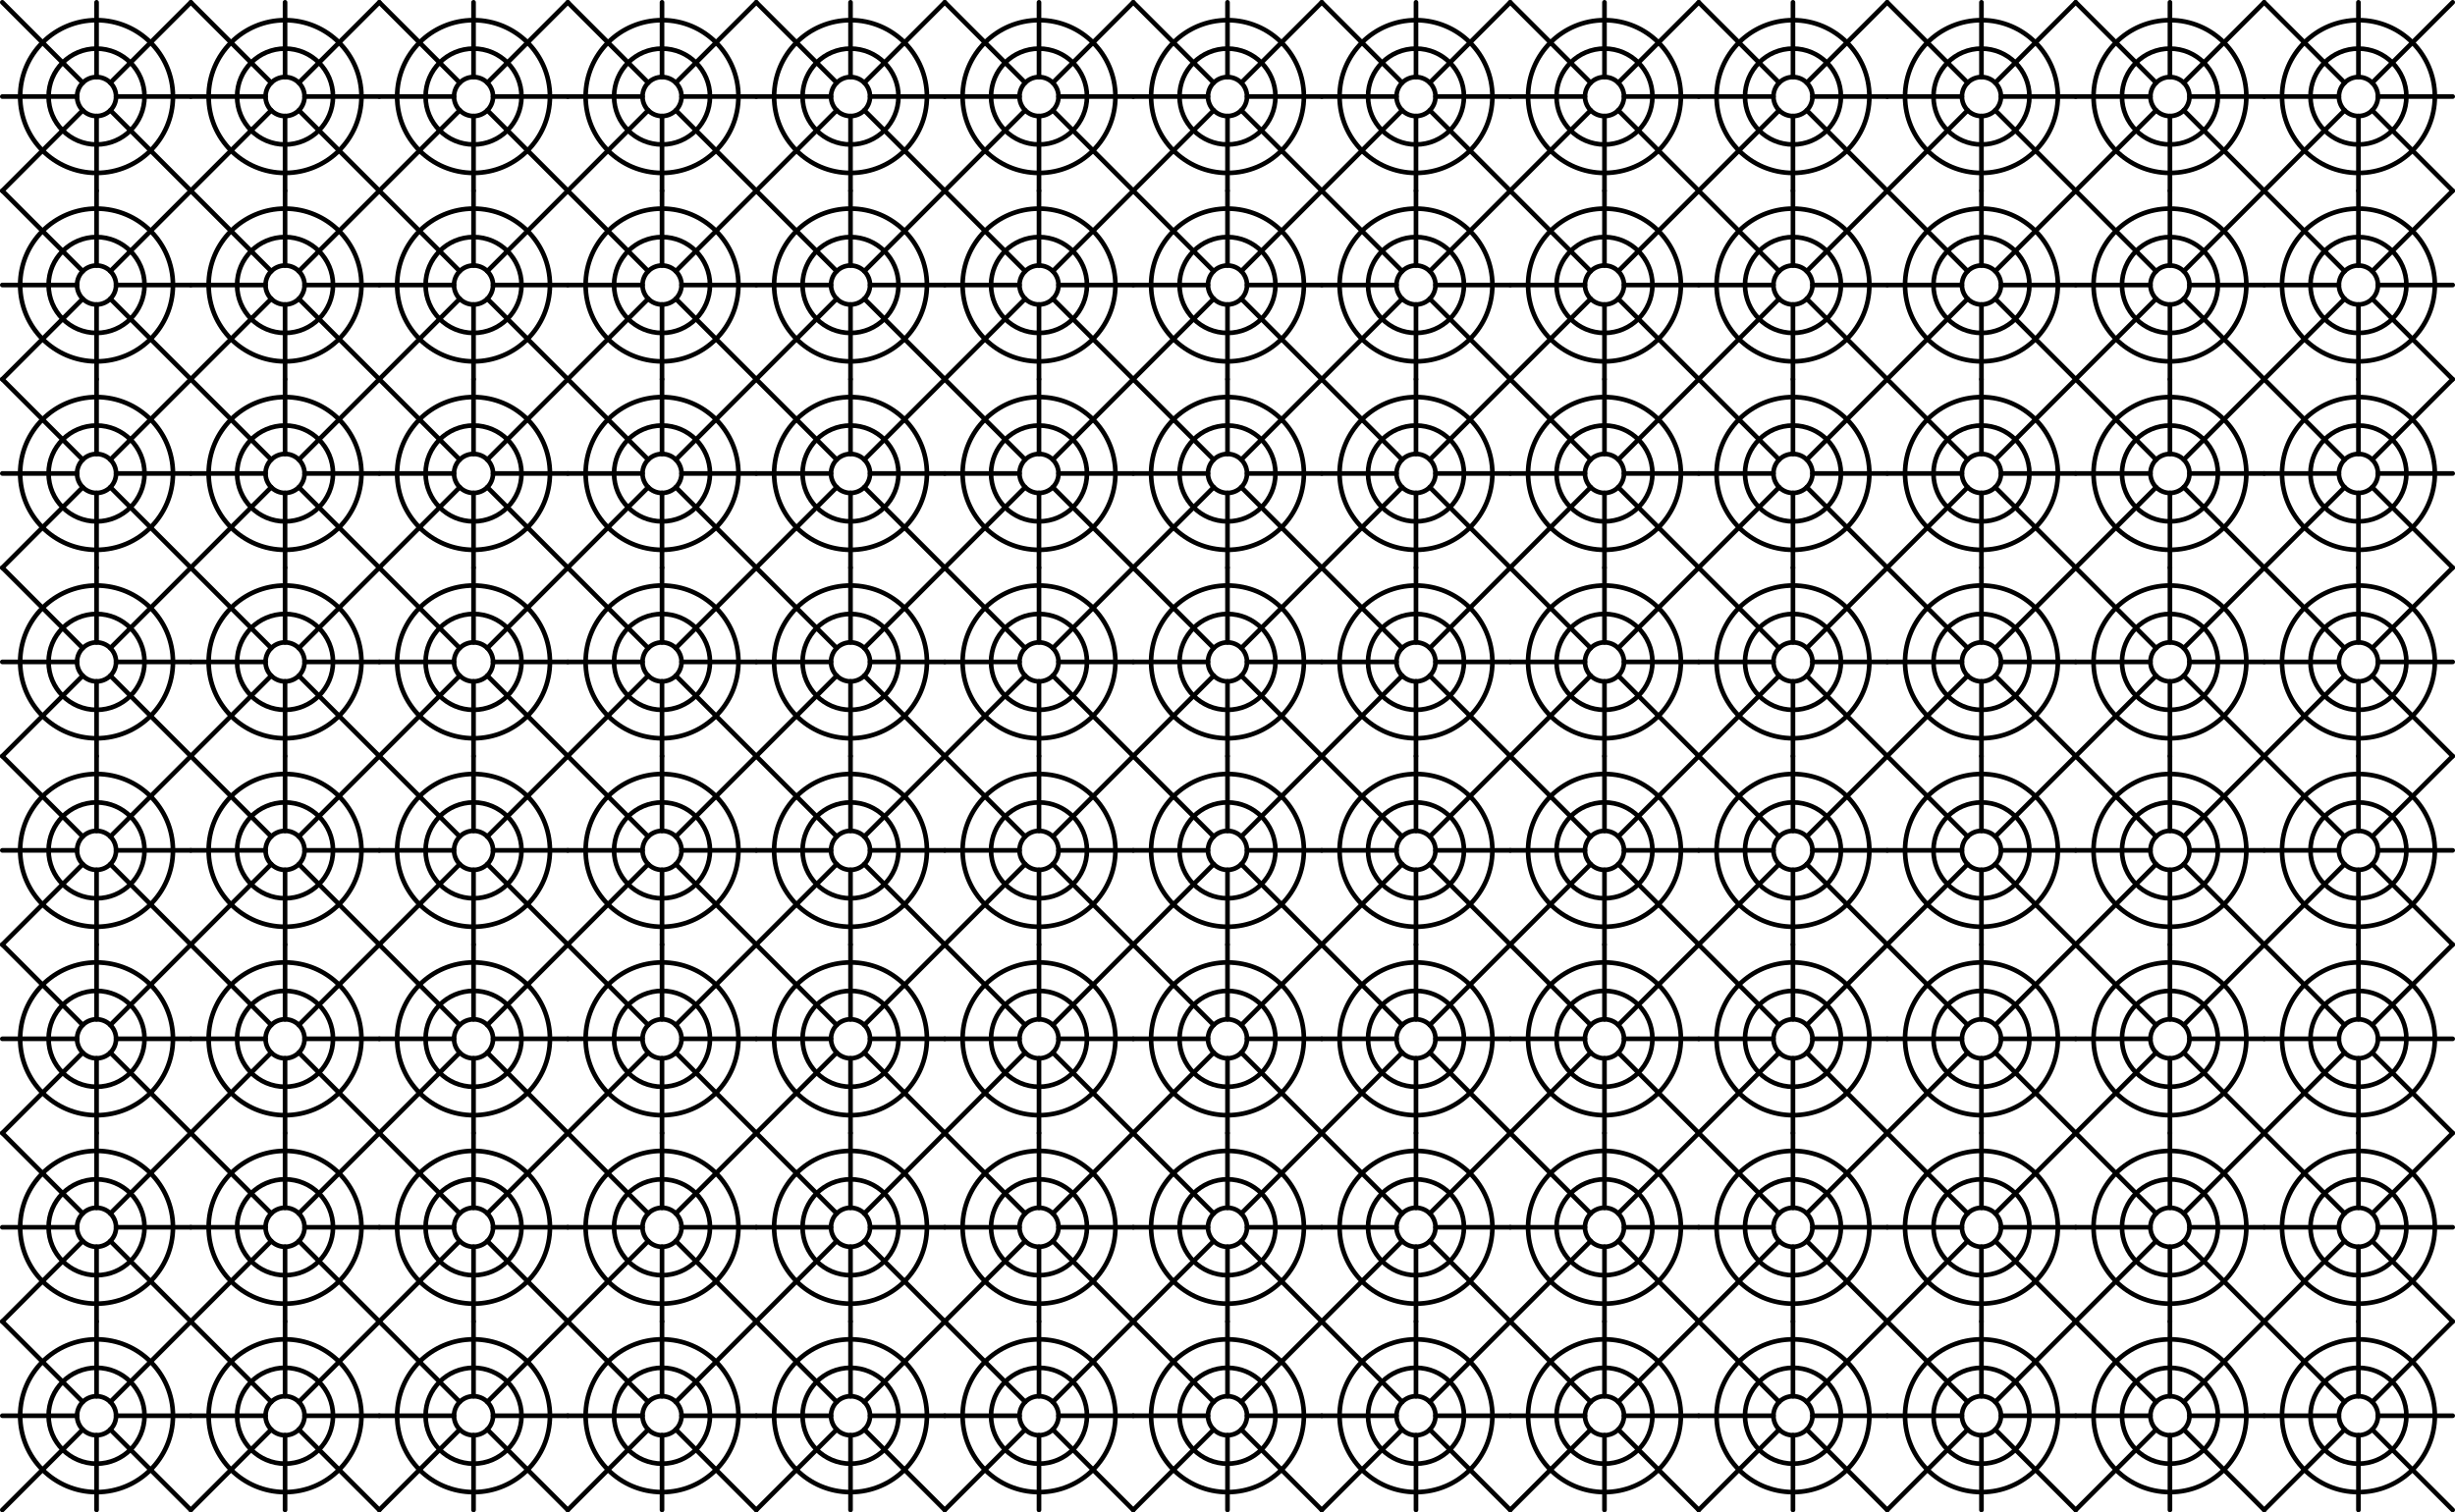 <?xml version="1.0" encoding="UTF-8"?>
<svg id="Layer_1" data-name="Layer 1" xmlns="http://www.w3.org/2000/svg" viewBox="0 0 2650.41 1632.94">
  <defs>
    <style>
      .cls-1 {
        fill: none;
        stroke: #000;
        stroke-linecap: round;
        stroke-miterlimit: 10;
        stroke-width: 5px;
      }
    </style>
  </defs>
  <g>
    <g>
      <circle class="cls-1" cx="104.25" cy="104.25" r="51.77"/>
      <circle class="cls-1" cx="104.25" cy="104.25" r="82.48"/>
    </g>
    <line class="cls-1" x1="83.19" y1="104.25" x2="2.5" y2="104.25"/>
    <line class="cls-1" x1="205.99" y1="104.25" x2="125.31" y2="104.25"/>
    <line class="cls-1" x1="104.25" y1="125.31" x2="104.25" y2="205.99"/>
    <line class="cls-1" x1="104.25" y1="2.5" x2="104.25" y2="83.19"/>
    <line class="cls-1" x1="89.35" y1="119.14" x2="2.5" y2="205.99"/>
    <line class="cls-1" x1="205.99" y1="2.5" x2="119.14" y2="89.35"/>
    <line class="cls-1" x1="119.14" y1="119.14" x2="205.99" y2="205.99"/>
    <line class="cls-1" x1="2.5" y1="2.5" x2="89.35" y2="89.35"/>
    <circle class="cls-1" cx="104.25" cy="104.25" r="21.06"/>
  </g>
  <g>
    <g>
      <circle class="cls-1" cx="307.74" cy="104.25" r="51.77"/>
      <circle class="cls-1" cx="307.74" cy="104.25" r="82.48"/>
    </g>
    <line class="cls-1" x1="286.68" y1="104.25" x2="205.99" y2="104.25"/>
    <line class="cls-1" x1="409.49" y1="104.25" x2="328.8" y2="104.25"/>
    <line class="cls-1" x1="307.74" y1="125.31" x2="307.74" y2="205.99"/>
    <line class="cls-1" x1="307.74" y1="2.5" x2="307.74" y2="83.19"/>
    <line class="cls-1" x1="292.85" y1="119.14" x2="205.99" y2="205.99"/>
    <line class="cls-1" x1="409.49" y1="2.5" x2="322.63" y2="89.35"/>
    <line class="cls-1" x1="322.63" y1="119.14" x2="409.49" y2="205.99"/>
    <line class="cls-1" x1="205.99" y1="2.5" x2="292.85" y2="89.35"/>
    <circle class="cls-1" cx="307.74" cy="104.25" r="21.06"/>
  </g>
  <g>
    <g>
      <circle class="cls-1" cx="511.23" cy="104.25" r="51.77"/>
      <circle class="cls-1" cx="511.23" cy="104.25" r="82.48"/>
    </g>
    <line class="cls-1" x1="490.17" y1="104.25" x2="409.49" y2="104.25"/>
    <line class="cls-1" x1="612.98" y1="104.25" x2="532.29" y2="104.25"/>
    <line class="cls-1" x1="511.23" y1="125.31" x2="511.23" y2="205.99"/>
    <line class="cls-1" x1="511.23" y1="2.5" x2="511.23" y2="83.19"/>
    <line class="cls-1" x1="496.34" y1="119.14" x2="409.49" y2="205.99"/>
    <line class="cls-1" x1="612.98" y1="2.5" x2="526.12" y2="89.35"/>
    <line class="cls-1" x1="526.12" y1="119.14" x2="612.98" y2="205.99"/>
    <line class="cls-1" x1="409.49" y1="2.5" x2="496.34" y2="89.35"/>
    <circle class="cls-1" cx="511.23" cy="104.25" r="21.06"/>
  </g>
  <g>
    <g>
      <circle class="cls-1" cx="714.72" cy="104.25" r="51.77"/>
      <circle class="cls-1" cx="714.72" cy="104.25" r="82.48"/>
    </g>
    <line class="cls-1" x1="693.66" y1="104.25" x2="612.98" y2="104.25"/>
    <line class="cls-1" x1="816.47" y1="104.25" x2="735.78" y2="104.25"/>
    <line class="cls-1" x1="714.72" y1="125.31" x2="714.72" y2="205.99"/>
    <line class="cls-1" x1="714.72" y1="2.5" x2="714.72" y2="83.19"/>
    <line class="cls-1" x1="699.83" y1="119.14" x2="612.98" y2="205.99"/>
    <line class="cls-1" x1="816.47" y1="2.5" x2="729.62" y2="89.35"/>
    <line class="cls-1" x1="729.62" y1="119.14" x2="816.47" y2="205.99"/>
    <line class="cls-1" x1="612.98" y1="2.5" x2="699.83" y2="89.35"/>
    <circle class="cls-1" cx="714.72" cy="104.25" r="21.06"/>
  </g>
  <g>
    <g>
      <circle class="cls-1" cx="918.22" cy="104.25" r="51.77"/>
      <circle class="cls-1" cx="918.22" cy="104.25" r="82.48"/>
    </g>
    <line class="cls-1" x1="897.16" y1="104.25" x2="816.47" y2="104.25"/>
    <line class="cls-1" x1="1019.96" y1="104.25" x2="939.28" y2="104.25"/>
    <line class="cls-1" x1="918.22" y1="125.31" x2="918.22" y2="205.99"/>
    <line class="cls-1" x1="918.22" y1="2.5" x2="918.22" y2="83.19"/>
    <line class="cls-1" x1="903.33" y1="119.14" x2="816.47" y2="205.99"/>
    <line class="cls-1" x1="1019.96" y1="2.5" x2="933.11" y2="89.35"/>
    <line class="cls-1" x1="933.11" y1="119.14" x2="1019.96" y2="205.99"/>
    <line class="cls-1" x1="816.47" y1="2.5" x2="903.33" y2="89.35"/>
    <circle class="cls-1" cx="918.22" cy="104.25" r="21.06"/>
  </g>
  <g>
    <g>
      <circle class="cls-1" cx="1121.71" cy="104.25" r="51.77"/>
      <circle class="cls-1" cx="1121.71" cy="104.25" r="82.48"/>
    </g>
    <line class="cls-1" x1="1100.65" y1="104.25" x2="1019.96" y2="104.25"/>
    <line class="cls-1" x1="1223.46" y1="104.25" x2="1142.77" y2="104.25"/>
    <line class="cls-1" x1="1121.71" y1="125.31" x2="1121.71" y2="205.99"/>
    <line class="cls-1" x1="1121.71" y1="2.5" x2="1121.71" y2="83.19"/>
    <line class="cls-1" x1="1106.82" y1="119.14" x2="1019.96" y2="205.99"/>
    <line class="cls-1" x1="1223.46" y1="2.5" x2="1136.6" y2="89.35"/>
    <line class="cls-1" x1="1136.6" y1="119.14" x2="1223.46" y2="205.99"/>
    <line class="cls-1" x1="1019.96" y1="2.5" x2="1106.82" y2="89.35"/>
    <circle class="cls-1" cx="1121.71" cy="104.25" r="21.06"/>
  </g>
  <g>
    <g>
      <circle class="cls-1" cx="1325.2" cy="104.25" r="51.77"/>
      <circle class="cls-1" cx="1325.2" cy="104.25" r="82.48"/>
    </g>
    <line class="cls-1" x1="1304.14" y1="104.25" x2="1223.46" y2="104.25"/>
    <line class="cls-1" x1="1426.95" y1="104.25" x2="1346.26" y2="104.25"/>
    <line class="cls-1" x1="1325.2" y1="125.31" x2="1325.2" y2="205.99"/>
    <line class="cls-1" x1="1325.2" y1="2.5" x2="1325.2" y2="83.19"/>
    <line class="cls-1" x1="1310.31" y1="119.14" x2="1223.46" y2="205.99"/>
    <line class="cls-1" x1="1426.95" y1="2.5" x2="1340.09" y2="89.35"/>
    <line class="cls-1" x1="1340.09" y1="119.14" x2="1426.95" y2="205.99"/>
    <line class="cls-1" x1="1223.46" y1="2.5" x2="1310.31" y2="89.35"/>
    <circle class="cls-1" cx="1325.2" cy="104.25" r="21.06"/>
  </g>
  <g>
    <g>
      <circle class="cls-1" cx="1528.7" cy="104.25" r="51.77"/>
      <circle class="cls-1" cx="1528.7" cy="104.25" r="82.48"/>
    </g>
    <line class="cls-1" x1="1507.63" y1="104.25" x2="1426.95" y2="104.25"/>
    <line class="cls-1" x1="1630.44" y1="104.25" x2="1549.76" y2="104.25"/>
    <line class="cls-1" x1="1528.7" y1="125.31" x2="1528.7" y2="205.99"/>
    <line class="cls-1" x1="1528.7" y1="2.5" x2="1528.7" y2="83.19"/>
    <line class="cls-1" x1="1513.8" y1="119.14" x2="1426.95" y2="205.99"/>
    <line class="cls-1" x1="1630.44" y1="2.5" x2="1543.59" y2="89.35"/>
    <line class="cls-1" x1="1543.59" y1="119.14" x2="1630.44" y2="205.99"/>
    <line class="cls-1" x1="1426.95" y1="2.5" x2="1513.8" y2="89.35"/>
    <circle class="cls-1" cx="1528.7" cy="104.25" r="21.06"/>
  </g>
  <g>
    <g>
      <circle class="cls-1" cx="1732.19" cy="104.25" r="51.77"/>
      <circle class="cls-1" cx="1732.19" cy="104.25" r="82.48"/>
    </g>
    <line class="cls-1" x1="1711.13" y1="104.25" x2="1630.44" y2="104.25"/>
    <line class="cls-1" x1="1833.93" y1="104.25" x2="1753.25" y2="104.25"/>
    <line class="cls-1" x1="1732.19" y1="125.31" x2="1732.19" y2="205.99"/>
    <line class="cls-1" x1="1732.19" y1="2.5" x2="1732.19" y2="83.19"/>
    <line class="cls-1" x1="1717.3" y1="119.14" x2="1630.44" y2="205.99"/>
    <line class="cls-1" x1="1833.93" y1="2.5" x2="1747.08" y2="89.35"/>
    <line class="cls-1" x1="1747.08" y1="119.14" x2="1833.93" y2="205.99"/>
    <line class="cls-1" x1="1630.44" y1="2.5" x2="1717.3" y2="89.35"/>
    <circle class="cls-1" cx="1732.19" cy="104.25" r="21.06"/>
  </g>
  <g>
    <g>
      <circle class="cls-1" cx="1935.68" cy="104.25" r="51.77"/>
      <circle class="cls-1" cx="1935.68" cy="104.25" r="82.48"/>
    </g>
    <line class="cls-1" x1="1914.62" y1="104.25" x2="1833.93" y2="104.25"/>
    <line class="cls-1" x1="2037.43" y1="104.25" x2="1956.74" y2="104.25"/>
    <line class="cls-1" x1="1935.68" y1="125.31" x2="1935.68" y2="205.99"/>
    <line class="cls-1" x1="1935.68" y1="2.5" x2="1935.68" y2="83.19"/>
    <line class="cls-1" x1="1920.79" y1="119.14" x2="1833.93" y2="205.99"/>
    <line class="cls-1" x1="2037.43" y1="2.5" x2="1950.57" y2="89.35"/>
    <line class="cls-1" x1="1950.57" y1="119.14" x2="2037.43" y2="205.99"/>
    <line class="cls-1" x1="1833.93" y1="2.5" x2="1920.79" y2="89.35"/>
    <circle class="cls-1" cx="1935.68" cy="104.25" r="21.06"/>
  </g>
  <g>
    <g>
      <circle class="cls-1" cx="2139.17" cy="104.25" r="51.77"/>
      <circle class="cls-1" cx="2139.17" cy="104.25" r="82.48"/>
    </g>
    <line class="cls-1" x1="2118.11" y1="104.25" x2="2037.43" y2="104.25"/>
    <line class="cls-1" x1="2240.92" y1="104.25" x2="2160.23" y2="104.25"/>
    <line class="cls-1" x1="2139.17" y1="125.31" x2="2139.17" y2="205.99"/>
    <line class="cls-1" x1="2139.17" y1="2.5" x2="2139.17" y2="83.19"/>
    <line class="cls-1" x1="2124.28" y1="119.14" x2="2037.43" y2="205.99"/>
    <line class="cls-1" x1="2240.92" y1="2.5" x2="2154.07" y2="89.35"/>
    <line class="cls-1" x1="2154.07" y1="119.14" x2="2240.92" y2="205.99"/>
    <line class="cls-1" x1="2037.43" y1="2.5" x2="2124.28" y2="89.35"/>
    <circle class="cls-1" cx="2139.17" cy="104.25" r="21.06"/>
  </g>
  <g>
    <g>
      <circle class="cls-1" cx="2342.67" cy="104.25" r="51.77"/>
      <circle class="cls-1" cx="2342.67" cy="104.25" r="82.48"/>
    </g>
    <line class="cls-1" x1="2321.61" y1="104.25" x2="2240.92" y2="104.25"/>
    <line class="cls-1" x1="2444.41" y1="104.25" x2="2363.73" y2="104.25"/>
    <line class="cls-1" x1="2342.67" y1="125.31" x2="2342.67" y2="205.99"/>
    <line class="cls-1" x1="2342.67" y1="2.5" x2="2342.67" y2="83.19"/>
    <line class="cls-1" x1="2327.77" y1="119.14" x2="2240.92" y2="205.99"/>
    <line class="cls-1" x1="2444.41" y1="2.5" x2="2357.56" y2="89.35"/>
    <line class="cls-1" x1="2357.56" y1="119.14" x2="2444.41" y2="205.99"/>
    <line class="cls-1" x1="2240.92" y1="2.5" x2="2327.77" y2="89.35"/>
    <circle class="cls-1" cx="2342.67" cy="104.25" r="21.06"/>
  </g>
  <g>
    <g>
      <circle class="cls-1" cx="2546.16" cy="104.25" r="51.77"/>
      <circle class="cls-1" cx="2546.16" cy="104.25" r="82.48"/>
    </g>
    <line class="cls-1" x1="2525.1" y1="104.25" x2="2444.41" y2="104.25"/>
    <line class="cls-1" x1="2647.91" y1="104.25" x2="2567.22" y2="104.25"/>
    <line class="cls-1" x1="2546.16" y1="125.31" x2="2546.16" y2="205.99"/>
    <line class="cls-1" x1="2546.16" y1="2.5" x2="2546.16" y2="83.19"/>
    <line class="cls-1" x1="2531.27" y1="119.14" x2="2444.41" y2="205.99"/>
    <line class="cls-1" x1="2647.91" y1="2.5" x2="2561.05" y2="89.35"/>
    <line class="cls-1" x1="2561.05" y1="119.14" x2="2647.91" y2="205.99"/>
    <line class="cls-1" x1="2444.41" y1="2.5" x2="2531.27" y2="89.35"/>
    <circle class="cls-1" cx="2546.16" cy="104.25" r="21.06"/>
  </g>
  <g>
    <g>
      <circle class="cls-1" cx="104.25" cy="307.74" r="51.77"/>
      <circle class="cls-1" cx="104.25" cy="307.74" r="82.48"/>
    </g>
    <line class="cls-1" x1="83.19" y1="307.74" x2="2.5" y2="307.74"/>
    <line class="cls-1" x1="205.99" y1="307.74" x2="125.31" y2="307.74"/>
    <line class="cls-1" x1="104.25" y1="328.8" x2="104.25" y2="409.49"/>
    <line class="cls-1" x1="104.25" y1="205.99" x2="104.25" y2="286.68"/>
    <line class="cls-1" x1="89.35" y1="322.63" x2="2.5" y2="409.49"/>
    <line class="cls-1" x1="205.99" y1="205.99" x2="119.14" y2="292.85"/>
    <line class="cls-1" x1="119.14" y1="322.63" x2="205.99" y2="409.49"/>
    <line class="cls-1" x1="2.5" y1="205.99" x2="89.35" y2="292.85"/>
    <circle class="cls-1" cx="104.25" cy="307.74" r="21.06"/>
  </g>
  <g>
    <g>
      <circle class="cls-1" cx="307.74" cy="307.74" r="51.77"/>
      <circle class="cls-1" cx="307.74" cy="307.74" r="82.48"/>
    </g>
    <line class="cls-1" x1="286.68" y1="307.74" x2="205.99" y2="307.74"/>
    <line class="cls-1" x1="409.49" y1="307.74" x2="328.8" y2="307.74"/>
    <line class="cls-1" x1="307.74" y1="328.8" x2="307.74" y2="409.49"/>
    <line class="cls-1" x1="307.74" y1="205.99" x2="307.74" y2="286.68"/>
    <line class="cls-1" x1="292.85" y1="322.63" x2="205.99" y2="409.49"/>
    <line class="cls-1" x1="409.49" y1="205.99" x2="322.63" y2="292.85"/>
    <line class="cls-1" x1="322.63" y1="322.63" x2="409.49" y2="409.49"/>
    <line class="cls-1" x1="205.99" y1="205.99" x2="292.85" y2="292.85"/>
    <circle class="cls-1" cx="307.74" cy="307.74" r="21.06"/>
  </g>
  <g>
    <g>
      <circle class="cls-1" cx="511.23" cy="307.74" r="51.77"/>
      <circle class="cls-1" cx="511.23" cy="307.74" r="82.48"/>
    </g>
    <line class="cls-1" x1="490.17" y1="307.74" x2="409.49" y2="307.74"/>
    <line class="cls-1" x1="612.98" y1="307.74" x2="532.29" y2="307.74"/>
    <line class="cls-1" x1="511.23" y1="328.8" x2="511.23" y2="409.49"/>
    <line class="cls-1" x1="511.23" y1="205.99" x2="511.23" y2="286.68"/>
    <line class="cls-1" x1="496.34" y1="322.63" x2="409.49" y2="409.49"/>
    <line class="cls-1" x1="612.98" y1="205.99" x2="526.12" y2="292.85"/>
    <line class="cls-1" x1="526.12" y1="322.63" x2="612.98" y2="409.49"/>
    <line class="cls-1" x1="409.49" y1="205.99" x2="496.34" y2="292.85"/>
    <circle class="cls-1" cx="511.23" cy="307.74" r="21.06"/>
  </g>
  <g>
    <g>
      <circle class="cls-1" cx="714.72" cy="307.74" r="51.77"/>
      <circle class="cls-1" cx="714.72" cy="307.74" r="82.48"/>
    </g>
    <line class="cls-1" x1="693.66" y1="307.74" x2="612.98" y2="307.74"/>
    <line class="cls-1" x1="816.47" y1="307.74" x2="735.78" y2="307.74"/>
    <line class="cls-1" x1="714.72" y1="328.8" x2="714.72" y2="409.49"/>
    <line class="cls-1" x1="714.72" y1="205.99" x2="714.72" y2="286.68"/>
    <line class="cls-1" x1="699.83" y1="322.63" x2="612.98" y2="409.49"/>
    <line class="cls-1" x1="816.47" y1="205.99" x2="729.62" y2="292.85"/>
    <line class="cls-1" x1="729.62" y1="322.63" x2="816.47" y2="409.49"/>
    <line class="cls-1" x1="612.98" y1="205.99" x2="699.83" y2="292.85"/>
    <circle class="cls-1" cx="714.72" cy="307.74" r="21.06"/>
  </g>
  <g>
    <g>
      <circle class="cls-1" cx="918.22" cy="307.74" r="51.77"/>
      <circle class="cls-1" cx="918.22" cy="307.74" r="82.48"/>
    </g>
    <line class="cls-1" x1="897.16" y1="307.74" x2="816.47" y2="307.74"/>
    <line class="cls-1" x1="1019.96" y1="307.74" x2="939.28" y2="307.74"/>
    <line class="cls-1" x1="918.22" y1="328.8" x2="918.22" y2="409.49"/>
    <line class="cls-1" x1="918.22" y1="205.99" x2="918.22" y2="286.68"/>
    <line class="cls-1" x1="903.33" y1="322.63" x2="816.47" y2="409.49"/>
    <line class="cls-1" x1="1019.96" y1="205.99" x2="933.11" y2="292.85"/>
    <line class="cls-1" x1="933.11" y1="322.63" x2="1019.96" y2="409.49"/>
    <line class="cls-1" x1="816.47" y1="205.99" x2="903.33" y2="292.85"/>
    <circle class="cls-1" cx="918.22" cy="307.74" r="21.06"/>
  </g>
  <g>
    <g>
      <circle class="cls-1" cx="1121.71" cy="307.74" r="51.77"/>
      <circle class="cls-1" cx="1121.71" cy="307.74" r="82.48"/>
    </g>
    <line class="cls-1" x1="1100.65" y1="307.74" x2="1019.96" y2="307.74"/>
    <line class="cls-1" x1="1223.46" y1="307.74" x2="1142.77" y2="307.74"/>
    <line class="cls-1" x1="1121.71" y1="328.8" x2="1121.71" y2="409.49"/>
    <line class="cls-1" x1="1121.71" y1="205.99" x2="1121.71" y2="286.68"/>
    <line class="cls-1" x1="1106.82" y1="322.63" x2="1019.96" y2="409.49"/>
    <line class="cls-1" x1="1223.46" y1="205.99" x2="1136.6" y2="292.85"/>
    <line class="cls-1" x1="1136.6" y1="322.63" x2="1223.46" y2="409.49"/>
    <line class="cls-1" x1="1019.96" y1="205.99" x2="1106.82" y2="292.85"/>
    <circle class="cls-1" cx="1121.71" cy="307.74" r="21.06"/>
  </g>
  <g>
    <g>
      <circle class="cls-1" cx="1325.2" cy="307.74" r="51.77"/>
      <circle class="cls-1" cx="1325.2" cy="307.74" r="82.48"/>
    </g>
    <line class="cls-1" x1="1304.14" y1="307.74" x2="1223.46" y2="307.74"/>
    <line class="cls-1" x1="1426.95" y1="307.74" x2="1346.26" y2="307.74"/>
    <line class="cls-1" x1="1325.2" y1="328.8" x2="1325.2" y2="409.49"/>
    <line class="cls-1" x1="1325.2" y1="205.99" x2="1325.2" y2="286.68"/>
    <line class="cls-1" x1="1310.31" y1="322.63" x2="1223.46" y2="409.49"/>
    <line class="cls-1" x1="1426.95" y1="205.99" x2="1340.09" y2="292.85"/>
    <line class="cls-1" x1="1340.09" y1="322.63" x2="1426.95" y2="409.49"/>
    <line class="cls-1" x1="1223.46" y1="205.99" x2="1310.31" y2="292.85"/>
    <circle class="cls-1" cx="1325.2" cy="307.74" r="21.06"/>
  </g>
  <g>
    <g>
      <circle class="cls-1" cx="1528.7" cy="307.74" r="51.77"/>
      <circle class="cls-1" cx="1528.7" cy="307.74" r="82.48"/>
    </g>
    <line class="cls-1" x1="1507.63" y1="307.74" x2="1426.95" y2="307.74"/>
    <line class="cls-1" x1="1630.44" y1="307.74" x2="1549.76" y2="307.74"/>
    <line class="cls-1" x1="1528.7" y1="328.8" x2="1528.7" y2="409.49"/>
    <line class="cls-1" x1="1528.7" y1="205.99" x2="1528.7" y2="286.68"/>
    <line class="cls-1" x1="1513.8" y1="322.63" x2="1426.95" y2="409.49"/>
    <line class="cls-1" x1="1630.44" y1="205.99" x2="1543.59" y2="292.85"/>
    <line class="cls-1" x1="1543.59" y1="322.63" x2="1630.44" y2="409.49"/>
    <line class="cls-1" x1="1426.95" y1="205.99" x2="1513.8" y2="292.85"/>
    <circle class="cls-1" cx="1528.7" cy="307.74" r="21.06"/>
  </g>
  <g>
    <g>
      <circle class="cls-1" cx="1732.19" cy="307.74" r="51.77"/>
      <circle class="cls-1" cx="1732.19" cy="307.74" r="82.48"/>
    </g>
    <line class="cls-1" x1="1711.13" y1="307.74" x2="1630.44" y2="307.74"/>
    <line class="cls-1" x1="1833.93" y1="307.74" x2="1753.25" y2="307.74"/>
    <line class="cls-1" x1="1732.19" y1="328.8" x2="1732.19" y2="409.49"/>
    <line class="cls-1" x1="1732.19" y1="205.99" x2="1732.19" y2="286.68"/>
    <line class="cls-1" x1="1717.3" y1="322.63" x2="1630.44" y2="409.49"/>
    <line class="cls-1" x1="1833.93" y1="205.99" x2="1747.08" y2="292.85"/>
    <line class="cls-1" x1="1747.08" y1="322.63" x2="1833.93" y2="409.49"/>
    <line class="cls-1" x1="1630.44" y1="205.99" x2="1717.3" y2="292.85"/>
    <circle class="cls-1" cx="1732.19" cy="307.74" r="21.06"/>
  </g>
  <g>
    <g>
      <circle class="cls-1" cx="1935.68" cy="307.74" r="51.77"/>
      <circle class="cls-1" cx="1935.68" cy="307.74" r="82.48"/>
    </g>
    <line class="cls-1" x1="1914.62" y1="307.74" x2="1833.93" y2="307.74"/>
    <line class="cls-1" x1="2037.43" y1="307.74" x2="1956.74" y2="307.74"/>
    <line class="cls-1" x1="1935.68" y1="328.8" x2="1935.68" y2="409.49"/>
    <line class="cls-1" x1="1935.68" y1="205.99" x2="1935.68" y2="286.68"/>
    <line class="cls-1" x1="1920.79" y1="322.63" x2="1833.93" y2="409.49"/>
    <line class="cls-1" x1="2037.43" y1="205.99" x2="1950.57" y2="292.85"/>
    <line class="cls-1" x1="1950.57" y1="322.63" x2="2037.43" y2="409.49"/>
    <line class="cls-1" x1="1833.93" y1="205.99" x2="1920.79" y2="292.85"/>
    <circle class="cls-1" cx="1935.68" cy="307.74" r="21.06"/>
  </g>
  <g>
    <g>
      <circle class="cls-1" cx="2139.17" cy="307.74" r="51.77"/>
      <circle class="cls-1" cx="2139.17" cy="307.74" r="82.48"/>
    </g>
    <line class="cls-1" x1="2118.11" y1="307.74" x2="2037.43" y2="307.74"/>
    <line class="cls-1" x1="2240.92" y1="307.74" x2="2160.23" y2="307.74"/>
    <line class="cls-1" x1="2139.17" y1="328.8" x2="2139.17" y2="409.49"/>
    <line class="cls-1" x1="2139.17" y1="205.99" x2="2139.17" y2="286.68"/>
    <line class="cls-1" x1="2124.28" y1="322.63" x2="2037.43" y2="409.49"/>
    <line class="cls-1" x1="2240.92" y1="205.99" x2="2154.07" y2="292.85"/>
    <line class="cls-1" x1="2154.07" y1="322.63" x2="2240.92" y2="409.49"/>
    <line class="cls-1" x1="2037.43" y1="205.99" x2="2124.28" y2="292.85"/>
    <circle class="cls-1" cx="2139.17" cy="307.74" r="21.06"/>
  </g>
  <g>
    <g>
      <circle class="cls-1" cx="2342.67" cy="307.74" r="51.77"/>
      <circle class="cls-1" cx="2342.67" cy="307.74" r="82.48"/>
    </g>
    <line class="cls-1" x1="2321.61" y1="307.74" x2="2240.92" y2="307.74"/>
    <line class="cls-1" x1="2444.41" y1="307.74" x2="2363.73" y2="307.74"/>
    <line class="cls-1" x1="2342.67" y1="328.8" x2="2342.67" y2="409.49"/>
    <line class="cls-1" x1="2342.67" y1="205.99" x2="2342.67" y2="286.68"/>
    <line class="cls-1" x1="2327.77" y1="322.63" x2="2240.92" y2="409.49"/>
    <line class="cls-1" x1="2444.41" y1="205.99" x2="2357.56" y2="292.85"/>
    <line class="cls-1" x1="2357.56" y1="322.63" x2="2444.41" y2="409.49"/>
    <line class="cls-1" x1="2240.92" y1="205.99" x2="2327.77" y2="292.85"/>
    <circle class="cls-1" cx="2342.67" cy="307.74" r="21.06"/>
  </g>
  <g>
    <g>
      <circle class="cls-1" cx="2546.16" cy="307.74" r="51.77"/>
      <circle class="cls-1" cx="2546.16" cy="307.74" r="82.48"/>
    </g>
    <line class="cls-1" x1="2525.1" y1="307.74" x2="2444.41" y2="307.74"/>
    <line class="cls-1" x1="2647.91" y1="307.74" x2="2567.22" y2="307.74"/>
    <line class="cls-1" x1="2546.16" y1="328.8" x2="2546.16" y2="409.49"/>
    <line class="cls-1" x1="2546.16" y1="205.99" x2="2546.16" y2="286.68"/>
    <line class="cls-1" x1="2531.27" y1="322.63" x2="2444.41" y2="409.49"/>
    <line class="cls-1" x1="2647.91" y1="205.99" x2="2561.05" y2="292.85"/>
    <line class="cls-1" x1="2561.05" y1="322.63" x2="2647.91" y2="409.49"/>
    <line class="cls-1" x1="2444.41" y1="205.99" x2="2531.27" y2="292.85"/>
    <circle class="cls-1" cx="2546.16" cy="307.74" r="21.06"/>
  </g>
  <g>
    <g>
      <circle class="cls-1" cx="104.25" cy="511.23" r="51.77"/>
      <circle class="cls-1" cx="104.25" cy="511.23" r="82.48"/>
    </g>
    <line class="cls-1" x1="83.19" y1="511.23" x2="2.5" y2="511.23"/>
    <line class="cls-1" x1="205.99" y1="511.23" x2="125.31" y2="511.23"/>
    <line class="cls-1" x1="104.25" y1="532.29" x2="104.25" y2="612.98"/>
    <line class="cls-1" x1="104.25" y1="409.49" x2="104.25" y2="490.17"/>
    <line class="cls-1" x1="89.35" y1="526.12" x2="2.5" y2="612.98"/>
    <line class="cls-1" x1="205.99" y1="409.49" x2="119.14" y2="496.34"/>
    <line class="cls-1" x1="119.14" y1="526.12" x2="205.99" y2="612.98"/>
    <line class="cls-1" x1="2.5" y1="409.49" x2="89.35" y2="496.34"/>
    <circle class="cls-1" cx="104.25" cy="511.23" r="21.06"/>
  </g>
  <g>
    <g>
      <circle class="cls-1" cx="307.74" cy="511.23" r="51.77"/>
      <circle class="cls-1" cx="307.74" cy="511.23" r="82.48"/>
    </g>
    <line class="cls-1" x1="286.68" y1="511.23" x2="205.99" y2="511.23"/>
    <line class="cls-1" x1="409.49" y1="511.23" x2="328.8" y2="511.23"/>
    <line class="cls-1" x1="307.74" y1="532.29" x2="307.74" y2="612.98"/>
    <line class="cls-1" x1="307.74" y1="409.49" x2="307.74" y2="490.17"/>
    <line class="cls-1" x1="292.85" y1="526.12" x2="205.99" y2="612.98"/>
    <line class="cls-1" x1="409.49" y1="409.49" x2="322.63" y2="496.34"/>
    <line class="cls-1" x1="322.63" y1="526.12" x2="409.49" y2="612.98"/>
    <line class="cls-1" x1="205.99" y1="409.49" x2="292.85" y2="496.34"/>
    <circle class="cls-1" cx="307.74" cy="511.23" r="21.06"/>
  </g>
  <g>
    <g>
      <circle class="cls-1" cx="511.23" cy="511.23" r="51.77"/>
      <circle class="cls-1" cx="511.23" cy="511.23" r="82.48"/>
    </g>
    <line class="cls-1" x1="490.17" y1="511.23" x2="409.49" y2="511.23"/>
    <line class="cls-1" x1="612.98" y1="511.23" x2="532.29" y2="511.23"/>
    <line class="cls-1" x1="511.23" y1="532.29" x2="511.23" y2="612.98"/>
    <line class="cls-1" x1="511.23" y1="409.49" x2="511.23" y2="490.17"/>
    <line class="cls-1" x1="496.34" y1="526.12" x2="409.49" y2="612.98"/>
    <line class="cls-1" x1="612.98" y1="409.49" x2="526.12" y2="496.34"/>
    <line class="cls-1" x1="526.12" y1="526.12" x2="612.98" y2="612.98"/>
    <line class="cls-1" x1="409.49" y1="409.49" x2="496.34" y2="496.34"/>
    <circle class="cls-1" cx="511.23" cy="511.23" r="21.06"/>
  </g>
  <g>
    <g>
      <circle class="cls-1" cx="714.72" cy="511.23" r="51.77"/>
      <circle class="cls-1" cx="714.72" cy="511.23" r="82.48"/>
    </g>
    <line class="cls-1" x1="693.66" y1="511.23" x2="612.98" y2="511.23"/>
    <line class="cls-1" x1="816.47" y1="511.23" x2="735.78" y2="511.23"/>
    <line class="cls-1" x1="714.72" y1="532.29" x2="714.72" y2="612.98"/>
    <line class="cls-1" x1="714.72" y1="409.49" x2="714.72" y2="490.17"/>
    <line class="cls-1" x1="699.83" y1="526.12" x2="612.98" y2="612.98"/>
    <line class="cls-1" x1="816.47" y1="409.49" x2="729.62" y2="496.34"/>
    <line class="cls-1" x1="729.62" y1="526.12" x2="816.47" y2="612.98"/>
    <line class="cls-1" x1="612.98" y1="409.49" x2="699.83" y2="496.34"/>
    <circle class="cls-1" cx="714.72" cy="511.23" r="21.06"/>
  </g>
  <g>
    <g>
      <circle class="cls-1" cx="918.22" cy="511.23" r="51.77"/>
      <circle class="cls-1" cx="918.22" cy="511.23" r="82.48"/>
    </g>
    <line class="cls-1" x1="897.16" y1="511.23" x2="816.47" y2="511.23"/>
    <line class="cls-1" x1="1019.96" y1="511.23" x2="939.28" y2="511.23"/>
    <line class="cls-1" x1="918.22" y1="532.29" x2="918.22" y2="612.98"/>
    <line class="cls-1" x1="918.22" y1="409.49" x2="918.22" y2="490.17"/>
    <line class="cls-1" x1="903.33" y1="526.12" x2="816.47" y2="612.98"/>
    <line class="cls-1" x1="1019.96" y1="409.49" x2="933.11" y2="496.34"/>
    <line class="cls-1" x1="933.11" y1="526.12" x2="1019.96" y2="612.98"/>
    <line class="cls-1" x1="816.47" y1="409.49" x2="903.33" y2="496.34"/>
    <circle class="cls-1" cx="918.22" cy="511.23" r="21.06"/>
  </g>
  <g>
    <g>
      <circle class="cls-1" cx="1121.71" cy="511.23" r="51.77"/>
      <circle class="cls-1" cx="1121.71" cy="511.23" r="82.48"/>
    </g>
    <line class="cls-1" x1="1100.65" y1="511.23" x2="1019.96" y2="511.23"/>
    <line class="cls-1" x1="1223.46" y1="511.23" x2="1142.77" y2="511.23"/>
    <line class="cls-1" x1="1121.71" y1="532.29" x2="1121.71" y2="612.98"/>
    <line class="cls-1" x1="1121.71" y1="409.49" x2="1121.71" y2="490.17"/>
    <line class="cls-1" x1="1106.82" y1="526.12" x2="1019.96" y2="612.98"/>
    <line class="cls-1" x1="1223.46" y1="409.49" x2="1136.6" y2="496.34"/>
    <line class="cls-1" x1="1136.6" y1="526.12" x2="1223.46" y2="612.98"/>
    <line class="cls-1" x1="1019.96" y1="409.49" x2="1106.82" y2="496.34"/>
    <circle class="cls-1" cx="1121.71" cy="511.23" r="21.06"/>
  </g>
  <g>
    <g>
      <circle class="cls-1" cx="1325.2" cy="511.23" r="51.77"/>
      <circle class="cls-1" cx="1325.2" cy="511.23" r="82.48"/>
    </g>
    <line class="cls-1" x1="1304.14" y1="511.23" x2="1223.46" y2="511.23"/>
    <line class="cls-1" x1="1426.95" y1="511.23" x2="1346.26" y2="511.23"/>
    <line class="cls-1" x1="1325.2" y1="532.29" x2="1325.2" y2="612.98"/>
    <line class="cls-1" x1="1325.2" y1="409.49" x2="1325.2" y2="490.17"/>
    <line class="cls-1" x1="1310.31" y1="526.12" x2="1223.46" y2="612.98"/>
    <line class="cls-1" x1="1426.95" y1="409.49" x2="1340.09" y2="496.34"/>
    <line class="cls-1" x1="1340.09" y1="526.12" x2="1426.95" y2="612.98"/>
    <line class="cls-1" x1="1223.46" y1="409.49" x2="1310.31" y2="496.34"/>
    <circle class="cls-1" cx="1325.2" cy="511.23" r="21.06"/>
  </g>
  <g>
    <g>
      <circle class="cls-1" cx="1528.7" cy="511.23" r="51.77"/>
      <circle class="cls-1" cx="1528.7" cy="511.23" r="82.48"/>
    </g>
    <line class="cls-1" x1="1507.63" y1="511.23" x2="1426.95" y2="511.23"/>
    <line class="cls-1" x1="1630.44" y1="511.23" x2="1549.76" y2="511.23"/>
    <line class="cls-1" x1="1528.7" y1="532.29" x2="1528.7" y2="612.98"/>
    <line class="cls-1" x1="1528.7" y1="409.49" x2="1528.7" y2="490.17"/>
    <line class="cls-1" x1="1513.8" y1="526.12" x2="1426.95" y2="612.98"/>
    <line class="cls-1" x1="1630.44" y1="409.49" x2="1543.59" y2="496.34"/>
    <line class="cls-1" x1="1543.59" y1="526.12" x2="1630.44" y2="612.98"/>
    <line class="cls-1" x1="1426.95" y1="409.49" x2="1513.8" y2="496.34"/>
    <circle class="cls-1" cx="1528.7" cy="511.23" r="21.06"/>
  </g>
  <g>
    <g>
      <circle class="cls-1" cx="1732.19" cy="511.23" r="51.77"/>
      <circle class="cls-1" cx="1732.19" cy="511.23" r="82.48"/>
    </g>
    <line class="cls-1" x1="1711.13" y1="511.23" x2="1630.44" y2="511.23"/>
    <line class="cls-1" x1="1833.93" y1="511.23" x2="1753.25" y2="511.23"/>
    <line class="cls-1" x1="1732.19" y1="532.29" x2="1732.19" y2="612.98"/>
    <line class="cls-1" x1="1732.19" y1="409.49" x2="1732.19" y2="490.17"/>
    <line class="cls-1" x1="1717.3" y1="526.12" x2="1630.44" y2="612.98"/>
    <line class="cls-1" x1="1833.93" y1="409.49" x2="1747.08" y2="496.34"/>
    <line class="cls-1" x1="1747.08" y1="526.12" x2="1833.93" y2="612.98"/>
    <line class="cls-1" x1="1630.44" y1="409.49" x2="1717.3" y2="496.34"/>
    <circle class="cls-1" cx="1732.19" cy="511.23" r="21.06"/>
  </g>
  <g>
    <g>
      <circle class="cls-1" cx="1935.68" cy="511.23" r="51.77"/>
      <circle class="cls-1" cx="1935.68" cy="511.23" r="82.48"/>
    </g>
    <line class="cls-1" x1="1914.62" y1="511.23" x2="1833.93" y2="511.23"/>
    <line class="cls-1" x1="2037.43" y1="511.23" x2="1956.74" y2="511.23"/>
    <line class="cls-1" x1="1935.68" y1="532.29" x2="1935.68" y2="612.98"/>
    <line class="cls-1" x1="1935.68" y1="409.49" x2="1935.68" y2="490.17"/>
    <line class="cls-1" x1="1920.79" y1="526.12" x2="1833.93" y2="612.98"/>
    <line class="cls-1" x1="2037.43" y1="409.49" x2="1950.57" y2="496.34"/>
    <line class="cls-1" x1="1950.57" y1="526.12" x2="2037.43" y2="612.98"/>
    <line class="cls-1" x1="1833.93" y1="409.49" x2="1920.79" y2="496.34"/>
    <circle class="cls-1" cx="1935.68" cy="511.23" r="21.06"/>
  </g>
  <g>
    <g>
      <circle class="cls-1" cx="2139.17" cy="511.23" r="51.77"/>
      <circle class="cls-1" cx="2139.17" cy="511.23" r="82.48"/>
    </g>
    <line class="cls-1" x1="2118.11" y1="511.23" x2="2037.43" y2="511.23"/>
    <line class="cls-1" x1="2240.92" y1="511.23" x2="2160.23" y2="511.23"/>
    <line class="cls-1" x1="2139.17" y1="532.29" x2="2139.17" y2="612.98"/>
    <line class="cls-1" x1="2139.17" y1="409.49" x2="2139.17" y2="490.17"/>
    <line class="cls-1" x1="2124.28" y1="526.12" x2="2037.43" y2="612.98"/>
    <line class="cls-1" x1="2240.92" y1="409.49" x2="2154.07" y2="496.34"/>
    <line class="cls-1" x1="2154.07" y1="526.12" x2="2240.92" y2="612.98"/>
    <line class="cls-1" x1="2037.43" y1="409.49" x2="2124.28" y2="496.34"/>
    <circle class="cls-1" cx="2139.17" cy="511.23" r="21.06"/>
  </g>
  <g>
    <g>
      <circle class="cls-1" cx="2342.67" cy="511.23" r="51.77"/>
      <circle class="cls-1" cx="2342.67" cy="511.23" r="82.48"/>
    </g>
    <line class="cls-1" x1="2321.61" y1="511.23" x2="2240.92" y2="511.23"/>
    <line class="cls-1" x1="2444.41" y1="511.23" x2="2363.73" y2="511.23"/>
    <line class="cls-1" x1="2342.67" y1="532.29" x2="2342.67" y2="612.98"/>
    <line class="cls-1" x1="2342.67" y1="409.49" x2="2342.67" y2="490.17"/>
    <line class="cls-1" x1="2327.77" y1="526.12" x2="2240.92" y2="612.98"/>
    <line class="cls-1" x1="2444.41" y1="409.49" x2="2357.56" y2="496.34"/>
    <line class="cls-1" x1="2357.56" y1="526.12" x2="2444.41" y2="612.98"/>
    <line class="cls-1" x1="2240.92" y1="409.49" x2="2327.77" y2="496.34"/>
    <circle class="cls-1" cx="2342.67" cy="511.23" r="21.06"/>
  </g>
  <g>
    <g>
      <circle class="cls-1" cx="2546.16" cy="511.23" r="51.77"/>
      <circle class="cls-1" cx="2546.16" cy="511.23" r="82.48"/>
    </g>
    <line class="cls-1" x1="2525.1" y1="511.23" x2="2444.41" y2="511.23"/>
    <line class="cls-1" x1="2647.91" y1="511.23" x2="2567.22" y2="511.23"/>
    <line class="cls-1" x1="2546.16" y1="532.29" x2="2546.16" y2="612.98"/>
    <line class="cls-1" x1="2546.16" y1="409.49" x2="2546.16" y2="490.17"/>
    <line class="cls-1" x1="2531.27" y1="526.12" x2="2444.41" y2="612.98"/>
    <line class="cls-1" x1="2647.91" y1="409.49" x2="2561.05" y2="496.34"/>
    <line class="cls-1" x1="2561.05" y1="526.12" x2="2647.91" y2="612.98"/>
    <line class="cls-1" x1="2444.41" y1="409.49" x2="2531.27" y2="496.34"/>
    <circle class="cls-1" cx="2546.16" cy="511.23" r="21.06"/>
  </g>
  <g>
    <g>
      <circle class="cls-1" cx="104.25" cy="714.72" r="51.77"/>
      <circle class="cls-1" cx="104.25" cy="714.72" r="82.48"/>
    </g>
    <line class="cls-1" x1="83.19" y1="714.72" x2="2.5" y2="714.72"/>
    <line class="cls-1" x1="205.99" y1="714.72" x2="125.31" y2="714.72"/>
    <line class="cls-1" x1="104.25" y1="735.78" x2="104.25" y2="816.47"/>
    <line class="cls-1" x1="104.25" y1="612.98" x2="104.25" y2="693.66"/>
    <line class="cls-1" x1="89.35" y1="729.62" x2="2.5" y2="816.47"/>
    <line class="cls-1" x1="205.99" y1="612.98" x2="119.14" y2="699.83"/>
    <line class="cls-1" x1="119.14" y1="729.62" x2="205.99" y2="816.47"/>
    <line class="cls-1" x1="2.5" y1="612.98" x2="89.35" y2="699.83"/>
    <circle class="cls-1" cx="104.25" cy="714.72" r="21.06"/>
  </g>
  <g>
    <g>
      <circle class="cls-1" cx="307.74" cy="714.72" r="51.77"/>
      <circle class="cls-1" cx="307.74" cy="714.72" r="82.48"/>
    </g>
    <line class="cls-1" x1="286.68" y1="714.72" x2="205.99" y2="714.72"/>
    <line class="cls-1" x1="409.49" y1="714.72" x2="328.8" y2="714.72"/>
    <line class="cls-1" x1="307.74" y1="735.78" x2="307.74" y2="816.47"/>
    <line class="cls-1" x1="307.74" y1="612.98" x2="307.74" y2="693.66"/>
    <line class="cls-1" x1="292.85" y1="729.62" x2="205.99" y2="816.47"/>
    <line class="cls-1" x1="409.49" y1="612.98" x2="322.63" y2="699.83"/>
    <line class="cls-1" x1="322.63" y1="729.62" x2="409.49" y2="816.47"/>
    <line class="cls-1" x1="205.99" y1="612.98" x2="292.85" y2="699.83"/>
    <circle class="cls-1" cx="307.74" cy="714.72" r="21.06"/>
  </g>
  <g>
    <g>
      <circle class="cls-1" cx="511.23" cy="714.72" r="51.77"/>
      <circle class="cls-1" cx="511.23" cy="714.72" r="82.48"/>
    </g>
    <line class="cls-1" x1="490.17" y1="714.72" x2="409.49" y2="714.72"/>
    <line class="cls-1" x1="612.98" y1="714.72" x2="532.29" y2="714.72"/>
    <line class="cls-1" x1="511.23" y1="735.78" x2="511.23" y2="816.47"/>
    <line class="cls-1" x1="511.23" y1="612.98" x2="511.23" y2="693.66"/>
    <line class="cls-1" x1="496.34" y1="729.62" x2="409.49" y2="816.47"/>
    <line class="cls-1" x1="612.98" y1="612.98" x2="526.12" y2="699.83"/>
    <line class="cls-1" x1="526.12" y1="729.62" x2="612.98" y2="816.47"/>
    <line class="cls-1" x1="409.49" y1="612.98" x2="496.34" y2="699.83"/>
    <circle class="cls-1" cx="511.23" cy="714.72" r="21.06"/>
  </g>
  <g>
    <g>
      <circle class="cls-1" cx="714.72" cy="714.72" r="51.77"/>
      <circle class="cls-1" cx="714.72" cy="714.72" r="82.48"/>
    </g>
    <line class="cls-1" x1="693.66" y1="714.72" x2="612.98" y2="714.72"/>
    <line class="cls-1" x1="816.47" y1="714.72" x2="735.78" y2="714.72"/>
    <line class="cls-1" x1="714.72" y1="735.78" x2="714.72" y2="816.47"/>
    <line class="cls-1" x1="714.72" y1="612.98" x2="714.72" y2="693.66"/>
    <line class="cls-1" x1="699.83" y1="729.62" x2="612.98" y2="816.47"/>
    <line class="cls-1" x1="816.47" y1="612.98" x2="729.62" y2="699.83"/>
    <line class="cls-1" x1="729.62" y1="729.62" x2="816.47" y2="816.47"/>
    <line class="cls-1" x1="612.98" y1="612.98" x2="699.83" y2="699.83"/>
    <circle class="cls-1" cx="714.72" cy="714.72" r="21.06"/>
  </g>
  <g>
    <g>
      <circle class="cls-1" cx="918.22" cy="714.72" r="51.77"/>
      <circle class="cls-1" cx="918.22" cy="714.72" r="82.48"/>
    </g>
    <line class="cls-1" x1="897.16" y1="714.72" x2="816.47" y2="714.72"/>
    <line class="cls-1" x1="1019.96" y1="714.72" x2="939.28" y2="714.72"/>
    <line class="cls-1" x1="918.22" y1="735.78" x2="918.22" y2="816.47"/>
    <line class="cls-1" x1="918.22" y1="612.98" x2="918.22" y2="693.66"/>
    <line class="cls-1" x1="903.33" y1="729.62" x2="816.47" y2="816.47"/>
    <line class="cls-1" x1="1019.96" y1="612.98" x2="933.11" y2="699.83"/>
    <line class="cls-1" x1="933.11" y1="729.62" x2="1019.96" y2="816.47"/>
    <line class="cls-1" x1="816.47" y1="612.98" x2="903.33" y2="699.83"/>
    <circle class="cls-1" cx="918.22" cy="714.72" r="21.06"/>
  </g>
  <g>
    <g>
      <circle class="cls-1" cx="1121.71" cy="714.72" r="51.77"/>
      <circle class="cls-1" cx="1121.71" cy="714.72" r="82.48"/>
    </g>
    <line class="cls-1" x1="1100.65" y1="714.72" x2="1019.96" y2="714.72"/>
    <line class="cls-1" x1="1223.46" y1="714.72" x2="1142.77" y2="714.72"/>
    <line class="cls-1" x1="1121.71" y1="735.78" x2="1121.71" y2="816.47"/>
    <line class="cls-1" x1="1121.71" y1="612.98" x2="1121.71" y2="693.66"/>
    <line class="cls-1" x1="1106.82" y1="729.62" x2="1019.96" y2="816.47"/>
    <line class="cls-1" x1="1223.46" y1="612.98" x2="1136.6" y2="699.83"/>
    <line class="cls-1" x1="1136.6" y1="729.62" x2="1223.46" y2="816.47"/>
    <line class="cls-1" x1="1019.96" y1="612.98" x2="1106.82" y2="699.83"/>
    <circle class="cls-1" cx="1121.71" cy="714.72" r="21.06"/>
  </g>
  <g>
    <g>
      <circle class="cls-1" cx="1325.2" cy="714.72" r="51.77"/>
      <circle class="cls-1" cx="1325.2" cy="714.72" r="82.48"/>
    </g>
    <line class="cls-1" x1="1304.14" y1="714.72" x2="1223.46" y2="714.72"/>
    <line class="cls-1" x1="1426.95" y1="714.72" x2="1346.26" y2="714.72"/>
    <line class="cls-1" x1="1325.2" y1="735.78" x2="1325.2" y2="816.47"/>
    <line class="cls-1" x1="1325.2" y1="612.98" x2="1325.2" y2="693.66"/>
    <line class="cls-1" x1="1310.31" y1="729.62" x2="1223.46" y2="816.47"/>
    <line class="cls-1" x1="1426.95" y1="612.98" x2="1340.09" y2="699.83"/>
    <line class="cls-1" x1="1340.09" y1="729.62" x2="1426.95" y2="816.47"/>
    <line class="cls-1" x1="1223.46" y1="612.98" x2="1310.31" y2="699.83"/>
    <circle class="cls-1" cx="1325.2" cy="714.72" r="21.06"/>
  </g>
  <g>
    <g>
      <circle class="cls-1" cx="1528.7" cy="714.72" r="51.77"/>
      <circle class="cls-1" cx="1528.7" cy="714.72" r="82.48"/>
    </g>
    <line class="cls-1" x1="1507.63" y1="714.72" x2="1426.95" y2="714.72"/>
    <line class="cls-1" x1="1630.44" y1="714.72" x2="1549.76" y2="714.72"/>
    <line class="cls-1" x1="1528.7" y1="735.78" x2="1528.7" y2="816.47"/>
    <line class="cls-1" x1="1528.7" y1="612.98" x2="1528.7" y2="693.66"/>
    <line class="cls-1" x1="1513.8" y1="729.62" x2="1426.95" y2="816.47"/>
    <line class="cls-1" x1="1630.44" y1="612.98" x2="1543.59" y2="699.83"/>
    <line class="cls-1" x1="1543.59" y1="729.62" x2="1630.44" y2="816.47"/>
    <line class="cls-1" x1="1426.95" y1="612.98" x2="1513.8" y2="699.83"/>
    <circle class="cls-1" cx="1528.7" cy="714.72" r="21.06"/>
  </g>
  <g>
    <g>
      <circle class="cls-1" cx="1732.19" cy="714.72" r="51.77"/>
      <circle class="cls-1" cx="1732.19" cy="714.72" r="82.48"/>
    </g>
    <line class="cls-1" x1="1711.13" y1="714.72" x2="1630.44" y2="714.72"/>
    <line class="cls-1" x1="1833.93" y1="714.72" x2="1753.25" y2="714.72"/>
    <line class="cls-1" x1="1732.19" y1="735.78" x2="1732.19" y2="816.47"/>
    <line class="cls-1" x1="1732.19" y1="612.98" x2="1732.19" y2="693.66"/>
    <line class="cls-1" x1="1717.3" y1="729.62" x2="1630.44" y2="816.47"/>
    <line class="cls-1" x1="1833.93" y1="612.98" x2="1747.08" y2="699.83"/>
    <line class="cls-1" x1="1747.08" y1="729.62" x2="1833.93" y2="816.47"/>
    <line class="cls-1" x1="1630.44" y1="612.98" x2="1717.3" y2="699.83"/>
    <circle class="cls-1" cx="1732.19" cy="714.72" r="21.06"/>
  </g>
  <g>
    <g>
      <circle class="cls-1" cx="1935.68" cy="714.72" r="51.77"/>
      <circle class="cls-1" cx="1935.68" cy="714.72" r="82.48"/>
    </g>
    <line class="cls-1" x1="1914.62" y1="714.72" x2="1833.93" y2="714.72"/>
    <line class="cls-1" x1="2037.43" y1="714.72" x2="1956.74" y2="714.72"/>
    <line class="cls-1" x1="1935.68" y1="735.78" x2="1935.68" y2="816.47"/>
    <line class="cls-1" x1="1935.68" y1="612.98" x2="1935.68" y2="693.66"/>
    <line class="cls-1" x1="1920.79" y1="729.62" x2="1833.93" y2="816.47"/>
    <line class="cls-1" x1="2037.43" y1="612.98" x2="1950.57" y2="699.83"/>
    <line class="cls-1" x1="1950.57" y1="729.62" x2="2037.43" y2="816.47"/>
    <line class="cls-1" x1="1833.93" y1="612.98" x2="1920.79" y2="699.83"/>
    <circle class="cls-1" cx="1935.68" cy="714.72" r="21.06"/>
  </g>
  <g>
    <g>
      <circle class="cls-1" cx="2139.17" cy="714.72" r="51.77"/>
      <circle class="cls-1" cx="2139.17" cy="714.72" r="82.48"/>
    </g>
    <line class="cls-1" x1="2118.11" y1="714.72" x2="2037.43" y2="714.72"/>
    <line class="cls-1" x1="2240.92" y1="714.72" x2="2160.23" y2="714.72"/>
    <line class="cls-1" x1="2139.17" y1="735.78" x2="2139.17" y2="816.47"/>
    <line class="cls-1" x1="2139.17" y1="612.98" x2="2139.17" y2="693.66"/>
    <line class="cls-1" x1="2124.28" y1="729.62" x2="2037.43" y2="816.47"/>
    <line class="cls-1" x1="2240.92" y1="612.98" x2="2154.07" y2="699.83"/>
    <line class="cls-1" x1="2154.07" y1="729.62" x2="2240.92" y2="816.47"/>
    <line class="cls-1" x1="2037.43" y1="612.98" x2="2124.28" y2="699.83"/>
    <circle class="cls-1" cx="2139.17" cy="714.72" r="21.06"/>
  </g>
  <g>
    <g>
      <circle class="cls-1" cx="2342.67" cy="714.72" r="51.77"/>
      <circle class="cls-1" cx="2342.67" cy="714.72" r="82.48"/>
    </g>
    <line class="cls-1" x1="2321.61" y1="714.72" x2="2240.92" y2="714.72"/>
    <line class="cls-1" x1="2444.41" y1="714.72" x2="2363.73" y2="714.72"/>
    <line class="cls-1" x1="2342.67" y1="735.78" x2="2342.67" y2="816.47"/>
    <line class="cls-1" x1="2342.67" y1="612.98" x2="2342.67" y2="693.66"/>
    <line class="cls-1" x1="2327.77" y1="729.62" x2="2240.92" y2="816.47"/>
    <line class="cls-1" x1="2444.41" y1="612.98" x2="2357.56" y2="699.83"/>
    <line class="cls-1" x1="2357.56" y1="729.62" x2="2444.41" y2="816.47"/>
    <line class="cls-1" x1="2240.92" y1="612.98" x2="2327.77" y2="699.83"/>
    <circle class="cls-1" cx="2342.67" cy="714.72" r="21.06"/>
  </g>
  <g>
    <g>
      <circle class="cls-1" cx="2546.16" cy="714.72" r="51.77"/>
      <circle class="cls-1" cx="2546.16" cy="714.72" r="82.48"/>
    </g>
    <line class="cls-1" x1="2525.1" y1="714.72" x2="2444.41" y2="714.72"/>
    <line class="cls-1" x1="2647.91" y1="714.72" x2="2567.22" y2="714.72"/>
    <line class="cls-1" x1="2546.16" y1="735.78" x2="2546.16" y2="816.47"/>
    <line class="cls-1" x1="2546.16" y1="612.98" x2="2546.16" y2="693.66"/>
    <line class="cls-1" x1="2531.27" y1="729.62" x2="2444.41" y2="816.47"/>
    <line class="cls-1" x1="2647.91" y1="612.98" x2="2561.05" y2="699.83"/>
    <line class="cls-1" x1="2561.05" y1="729.62" x2="2647.91" y2="816.47"/>
    <line class="cls-1" x1="2444.41" y1="612.98" x2="2531.27" y2="699.83"/>
    <circle class="cls-1" cx="2546.16" cy="714.72" r="21.06"/>
  </g>
  <g>
    <g>
      <circle class="cls-1" cx="104.25" cy="918.22" r="51.77"/>
      <circle class="cls-1" cx="104.25" cy="918.22" r="82.48"/>
    </g>
    <line class="cls-1" x1="83.19" y1="918.22" x2="2.5" y2="918.22"/>
    <line class="cls-1" x1="205.99" y1="918.22" x2="125.31" y2="918.22"/>
    <line class="cls-1" x1="104.25" y1="939.28" x2="104.25" y2="1019.96"/>
    <line class="cls-1" x1="104.25" y1="816.47" x2="104.25" y2="897.16"/>
    <line class="cls-1" x1="89.35" y1="933.11" x2="2.5" y2="1019.96"/>
    <line class="cls-1" x1="205.99" y1="816.47" x2="119.14" y2="903.33"/>
    <line class="cls-1" x1="119.14" y1="933.11" x2="205.99" y2="1019.96"/>
    <line class="cls-1" x1="2.5" y1="816.47" x2="89.35" y2="903.33"/>
    <circle class="cls-1" cx="104.25" cy="918.22" r="21.06"/>
  </g>
  <g>
    <g>
      <circle class="cls-1" cx="307.74" cy="918.22" r="51.77"/>
      <circle class="cls-1" cx="307.74" cy="918.22" r="82.48"/>
    </g>
    <line class="cls-1" x1="286.68" y1="918.22" x2="205.99" y2="918.22"/>
    <line class="cls-1" x1="409.49" y1="918.22" x2="328.8" y2="918.22"/>
    <line class="cls-1" x1="307.74" y1="939.28" x2="307.74" y2="1019.96"/>
    <line class="cls-1" x1="307.74" y1="816.47" x2="307.74" y2="897.16"/>
    <line class="cls-1" x1="292.85" y1="933.11" x2="205.99" y2="1019.96"/>
    <line class="cls-1" x1="409.49" y1="816.47" x2="322.63" y2="903.33"/>
    <line class="cls-1" x1="322.63" y1="933.11" x2="409.49" y2="1019.96"/>
    <line class="cls-1" x1="205.99" y1="816.47" x2="292.85" y2="903.33"/>
    <circle class="cls-1" cx="307.74" cy="918.22" r="21.06"/>
  </g>
  <g>
    <g>
      <circle class="cls-1" cx="511.23" cy="918.22" r="51.77"/>
      <circle class="cls-1" cx="511.23" cy="918.22" r="82.48"/>
    </g>
    <line class="cls-1" x1="490.17" y1="918.22" x2="409.49" y2="918.22"/>
    <line class="cls-1" x1="612.98" y1="918.22" x2="532.29" y2="918.22"/>
    <line class="cls-1" x1="511.23" y1="939.28" x2="511.23" y2="1019.96"/>
    <line class="cls-1" x1="511.23" y1="816.47" x2="511.23" y2="897.16"/>
    <line class="cls-1" x1="496.34" y1="933.11" x2="409.49" y2="1019.96"/>
    <line class="cls-1" x1="612.98" y1="816.47" x2="526.12" y2="903.33"/>
    <line class="cls-1" x1="526.12" y1="933.11" x2="612.98" y2="1019.96"/>
    <line class="cls-1" x1="409.49" y1="816.47" x2="496.34" y2="903.33"/>
    <circle class="cls-1" cx="511.23" cy="918.22" r="21.06"/>
  </g>
  <g>
    <g>
      <circle class="cls-1" cx="714.72" cy="918.22" r="51.77"/>
      <circle class="cls-1" cx="714.72" cy="918.22" r="82.48"/>
    </g>
    <line class="cls-1" x1="693.66" y1="918.22" x2="612.98" y2="918.22"/>
    <line class="cls-1" x1="816.47" y1="918.22" x2="735.78" y2="918.22"/>
    <line class="cls-1" x1="714.72" y1="939.28" x2="714.72" y2="1019.96"/>
    <line class="cls-1" x1="714.72" y1="816.47" x2="714.72" y2="897.16"/>
    <line class="cls-1" x1="699.83" y1="933.11" x2="612.98" y2="1019.96"/>
    <line class="cls-1" x1="816.47" y1="816.47" x2="729.62" y2="903.33"/>
    <line class="cls-1" x1="729.62" y1="933.11" x2="816.47" y2="1019.96"/>
    <line class="cls-1" x1="612.98" y1="816.47" x2="699.83" y2="903.33"/>
    <circle class="cls-1" cx="714.72" cy="918.22" r="21.06"/>
  </g>
  <g>
    <g>
      <circle class="cls-1" cx="918.22" cy="918.22" r="51.77"/>
      <circle class="cls-1" cx="918.22" cy="918.22" r="82.48"/>
    </g>
    <line class="cls-1" x1="897.16" y1="918.22" x2="816.47" y2="918.22"/>
    <line class="cls-1" x1="1019.96" y1="918.22" x2="939.28" y2="918.22"/>
    <line class="cls-1" x1="918.22" y1="939.28" x2="918.22" y2="1019.96"/>
    <line class="cls-1" x1="918.22" y1="816.47" x2="918.22" y2="897.16"/>
    <line class="cls-1" x1="903.33" y1="933.11" x2="816.47" y2="1019.96"/>
    <line class="cls-1" x1="1019.96" y1="816.47" x2="933.11" y2="903.33"/>
    <line class="cls-1" x1="933.11" y1="933.11" x2="1019.96" y2="1019.96"/>
    <line class="cls-1" x1="816.47" y1="816.47" x2="903.33" y2="903.33"/>
    <circle class="cls-1" cx="918.22" cy="918.22" r="21.06"/>
  </g>
  <g>
    <g>
      <circle class="cls-1" cx="1121.71" cy="918.22" r="51.77"/>
      <circle class="cls-1" cx="1121.71" cy="918.22" r="82.48"/>
    </g>
    <line class="cls-1" x1="1100.65" y1="918.22" x2="1019.96" y2="918.22"/>
    <line class="cls-1" x1="1223.46" y1="918.22" x2="1142.77" y2="918.22"/>
    <line class="cls-1" x1="1121.71" y1="939.28" x2="1121.71" y2="1019.96"/>
    <line class="cls-1" x1="1121.71" y1="816.47" x2="1121.71" y2="897.16"/>
    <line class="cls-1" x1="1106.82" y1="933.11" x2="1019.96" y2="1019.96"/>
    <line class="cls-1" x1="1223.46" y1="816.47" x2="1136.6" y2="903.33"/>
    <line class="cls-1" x1="1136.6" y1="933.11" x2="1223.46" y2="1019.96"/>
    <line class="cls-1" x1="1019.96" y1="816.47" x2="1106.82" y2="903.33"/>
    <circle class="cls-1" cx="1121.71" cy="918.22" r="21.06"/>
  </g>
  <g>
    <g>
      <circle class="cls-1" cx="1325.2" cy="918.22" r="51.77"/>
      <circle class="cls-1" cx="1325.2" cy="918.22" r="82.48"/>
    </g>
    <line class="cls-1" x1="1304.14" y1="918.22" x2="1223.46" y2="918.22"/>
    <line class="cls-1" x1="1426.95" y1="918.22" x2="1346.26" y2="918.22"/>
    <line class="cls-1" x1="1325.2" y1="939.28" x2="1325.2" y2="1019.96"/>
    <line class="cls-1" x1="1325.2" y1="816.47" x2="1325.2" y2="897.16"/>
    <line class="cls-1" x1="1310.31" y1="933.11" x2="1223.46" y2="1019.96"/>
    <line class="cls-1" x1="1426.95" y1="816.47" x2="1340.09" y2="903.33"/>
    <line class="cls-1" x1="1340.09" y1="933.11" x2="1426.95" y2="1019.96"/>
    <line class="cls-1" x1="1223.46" y1="816.47" x2="1310.31" y2="903.33"/>
    <circle class="cls-1" cx="1325.2" cy="918.22" r="21.06"/>
  </g>
  <g>
    <g>
      <circle class="cls-1" cx="1528.7" cy="918.22" r="51.77"/>
      <circle class="cls-1" cx="1528.7" cy="918.22" r="82.48"/>
    </g>
    <line class="cls-1" x1="1507.63" y1="918.22" x2="1426.95" y2="918.22"/>
    <line class="cls-1" x1="1630.44" y1="918.22" x2="1549.76" y2="918.22"/>
    <line class="cls-1" x1="1528.7" y1="939.28" x2="1528.7" y2="1019.96"/>
    <line class="cls-1" x1="1528.7" y1="816.47" x2="1528.7" y2="897.16"/>
    <line class="cls-1" x1="1513.8" y1="933.11" x2="1426.95" y2="1019.96"/>
    <line class="cls-1" x1="1630.44" y1="816.47" x2="1543.59" y2="903.33"/>
    <line class="cls-1" x1="1543.59" y1="933.11" x2="1630.44" y2="1019.96"/>
    <line class="cls-1" x1="1426.95" y1="816.47" x2="1513.8" y2="903.33"/>
    <circle class="cls-1" cx="1528.7" cy="918.22" r="21.06"/>
  </g>
  <g>
    <g>
      <circle class="cls-1" cx="1732.19" cy="918.22" r="51.77"/>
      <circle class="cls-1" cx="1732.19" cy="918.22" r="82.48"/>
    </g>
    <line class="cls-1" x1="1711.13" y1="918.22" x2="1630.44" y2="918.22"/>
    <line class="cls-1" x1="1833.93" y1="918.22" x2="1753.25" y2="918.22"/>
    <line class="cls-1" x1="1732.19" y1="939.28" x2="1732.19" y2="1019.96"/>
    <line class="cls-1" x1="1732.19" y1="816.47" x2="1732.19" y2="897.16"/>
    <line class="cls-1" x1="1717.3" y1="933.11" x2="1630.44" y2="1019.96"/>
    <line class="cls-1" x1="1833.93" y1="816.47" x2="1747.08" y2="903.33"/>
    <line class="cls-1" x1="1747.08" y1="933.11" x2="1833.93" y2="1019.96"/>
    <line class="cls-1" x1="1630.44" y1="816.47" x2="1717.3" y2="903.33"/>
    <circle class="cls-1" cx="1732.19" cy="918.22" r="21.06"/>
  </g>
  <g>
    <g>
      <circle class="cls-1" cx="1935.68" cy="918.22" r="51.77"/>
      <circle class="cls-1" cx="1935.68" cy="918.22" r="82.48"/>
    </g>
    <line class="cls-1" x1="1914.62" y1="918.22" x2="1833.93" y2="918.22"/>
    <line class="cls-1" x1="2037.43" y1="918.22" x2="1956.74" y2="918.22"/>
    <line class="cls-1" x1="1935.68" y1="939.28" x2="1935.68" y2="1019.96"/>
    <line class="cls-1" x1="1935.68" y1="816.47" x2="1935.68" y2="897.16"/>
    <line class="cls-1" x1="1920.79" y1="933.11" x2="1833.93" y2="1019.96"/>
    <line class="cls-1" x1="2037.43" y1="816.47" x2="1950.57" y2="903.33"/>
    <line class="cls-1" x1="1950.57" y1="933.11" x2="2037.43" y2="1019.96"/>
    <line class="cls-1" x1="1833.93" y1="816.47" x2="1920.79" y2="903.33"/>
    <circle class="cls-1" cx="1935.68" cy="918.22" r="21.06"/>
  </g>
  <g>
    <g>
      <circle class="cls-1" cx="2139.17" cy="918.22" r="51.77"/>
      <circle class="cls-1" cx="2139.17" cy="918.22" r="82.48"/>
    </g>
    <line class="cls-1" x1="2118.11" y1="918.22" x2="2037.43" y2="918.22"/>
    <line class="cls-1" x1="2240.92" y1="918.22" x2="2160.23" y2="918.22"/>
    <line class="cls-1" x1="2139.17" y1="939.28" x2="2139.17" y2="1019.96"/>
    <line class="cls-1" x1="2139.17" y1="816.47" x2="2139.17" y2="897.16"/>
    <line class="cls-1" x1="2124.28" y1="933.11" x2="2037.43" y2="1019.96"/>
    <line class="cls-1" x1="2240.92" y1="816.47" x2="2154.07" y2="903.33"/>
    <line class="cls-1" x1="2154.07" y1="933.11" x2="2240.92" y2="1019.96"/>
    <line class="cls-1" x1="2037.43" y1="816.47" x2="2124.28" y2="903.33"/>
    <circle class="cls-1" cx="2139.17" cy="918.22" r="21.06"/>
  </g>
  <g>
    <g>
      <circle class="cls-1" cx="2342.67" cy="918.22" r="51.77"/>
      <circle class="cls-1" cx="2342.67" cy="918.22" r="82.48"/>
    </g>
    <line class="cls-1" x1="2321.61" y1="918.22" x2="2240.92" y2="918.22"/>
    <line class="cls-1" x1="2444.41" y1="918.22" x2="2363.73" y2="918.22"/>
    <line class="cls-1" x1="2342.67" y1="939.28" x2="2342.67" y2="1019.96"/>
    <line class="cls-1" x1="2342.67" y1="816.47" x2="2342.67" y2="897.16"/>
    <line class="cls-1" x1="2327.77" y1="933.11" x2="2240.92" y2="1019.96"/>
    <line class="cls-1" x1="2444.41" y1="816.47" x2="2357.56" y2="903.33"/>
    <line class="cls-1" x1="2357.56" y1="933.11" x2="2444.41" y2="1019.96"/>
    <line class="cls-1" x1="2240.92" y1="816.47" x2="2327.77" y2="903.33"/>
    <circle class="cls-1" cx="2342.67" cy="918.22" r="21.06"/>
  </g>
  <g>
    <g>
      <circle class="cls-1" cx="2546.16" cy="918.22" r="51.77"/>
      <circle class="cls-1" cx="2546.16" cy="918.22" r="82.48"/>
    </g>
    <line class="cls-1" x1="2525.1" y1="918.22" x2="2444.41" y2="918.22"/>
    <line class="cls-1" x1="2647.91" y1="918.22" x2="2567.22" y2="918.22"/>
    <line class="cls-1" x1="2546.16" y1="939.28" x2="2546.16" y2="1019.96"/>
    <line class="cls-1" x1="2546.16" y1="816.47" x2="2546.16" y2="897.16"/>
    <line class="cls-1" x1="2531.27" y1="933.11" x2="2444.41" y2="1019.96"/>
    <line class="cls-1" x1="2647.91" y1="816.47" x2="2561.05" y2="903.33"/>
    <line class="cls-1" x1="2561.05" y1="933.11" x2="2647.91" y2="1019.96"/>
    <line class="cls-1" x1="2444.41" y1="816.47" x2="2531.27" y2="903.33"/>
    <circle class="cls-1" cx="2546.16" cy="918.22" r="21.06"/>
  </g>
  <g>
    <g>
      <circle class="cls-1" cx="104.25" cy="1121.71" r="51.77"/>
      <circle class="cls-1" cx="104.25" cy="1121.71" r="82.48"/>
    </g>
    <line class="cls-1" x1="83.19" y1="1121.71" x2="2.5" y2="1121.71"/>
    <line class="cls-1" x1="205.99" y1="1121.71" x2="125.31" y2="1121.71"/>
    <line class="cls-1" x1="104.25" y1="1142.77" x2="104.25" y2="1223.46"/>
    <line class="cls-1" x1="104.25" y1="1019.96" x2="104.25" y2="1100.65"/>
    <line class="cls-1" x1="89.35" y1="1136.6" x2="2.5" y2="1223.46"/>
    <line class="cls-1" x1="205.99" y1="1019.96" x2="119.14" y2="1106.82"/>
    <line class="cls-1" x1="119.14" y1="1136.6" x2="205.99" y2="1223.46"/>
    <line class="cls-1" x1="2.5" y1="1019.96" x2="89.35" y2="1106.82"/>
    <circle class="cls-1" cx="104.25" cy="1121.71" r="21.06"/>
  </g>
  <g>
    <g>
      <circle class="cls-1" cx="307.74" cy="1121.71" r="51.77"/>
      <circle class="cls-1" cx="307.74" cy="1121.71" r="82.48"/>
    </g>
    <line class="cls-1" x1="286.68" y1="1121.71" x2="205.99" y2="1121.71"/>
    <line class="cls-1" x1="409.49" y1="1121.71" x2="328.8" y2="1121.71"/>
    <line class="cls-1" x1="307.74" y1="1142.77" x2="307.74" y2="1223.46"/>
    <line class="cls-1" x1="307.74" y1="1019.96" x2="307.74" y2="1100.65"/>
    <line class="cls-1" x1="292.85" y1="1136.6" x2="205.99" y2="1223.46"/>
    <line class="cls-1" x1="409.49" y1="1019.96" x2="322.63" y2="1106.82"/>
    <line class="cls-1" x1="322.63" y1="1136.6" x2="409.49" y2="1223.46"/>
    <line class="cls-1" x1="205.99" y1="1019.96" x2="292.85" y2="1106.82"/>
    <circle class="cls-1" cx="307.74" cy="1121.71" r="21.06"/>
  </g>
  <g>
    <g>
      <circle class="cls-1" cx="511.23" cy="1121.71" r="51.77"/>
      <circle class="cls-1" cx="511.23" cy="1121.71" r="82.48"/>
    </g>
    <line class="cls-1" x1="490.17" y1="1121.71" x2="409.49" y2="1121.71"/>
    <line class="cls-1" x1="612.98" y1="1121.71" x2="532.29" y2="1121.71"/>
    <line class="cls-1" x1="511.23" y1="1142.77" x2="511.23" y2="1223.46"/>
    <line class="cls-1" x1="511.23" y1="1019.96" x2="511.23" y2="1100.65"/>
    <line class="cls-1" x1="496.34" y1="1136.6" x2="409.49" y2="1223.46"/>
    <line class="cls-1" x1="612.98" y1="1019.96" x2="526.12" y2="1106.82"/>
    <line class="cls-1" x1="526.12" y1="1136.6" x2="612.98" y2="1223.46"/>
    <line class="cls-1" x1="409.49" y1="1019.96" x2="496.34" y2="1106.82"/>
    <circle class="cls-1" cx="511.23" cy="1121.71" r="21.06"/>
  </g>
  <g>
    <g>
      <circle class="cls-1" cx="714.72" cy="1121.71" r="51.77"/>
      <circle class="cls-1" cx="714.72" cy="1121.71" r="82.48"/>
    </g>
    <line class="cls-1" x1="693.66" y1="1121.71" x2="612.98" y2="1121.71"/>
    <line class="cls-1" x1="816.47" y1="1121.71" x2="735.78" y2="1121.71"/>
    <line class="cls-1" x1="714.72" y1="1142.77" x2="714.72" y2="1223.46"/>
    <line class="cls-1" x1="714.72" y1="1019.96" x2="714.72" y2="1100.65"/>
    <line class="cls-1" x1="699.83" y1="1136.6" x2="612.98" y2="1223.46"/>
    <line class="cls-1" x1="816.47" y1="1019.96" x2="729.62" y2="1106.82"/>
    <line class="cls-1" x1="729.62" y1="1136.6" x2="816.47" y2="1223.46"/>
    <line class="cls-1" x1="612.98" y1="1019.96" x2="699.83" y2="1106.82"/>
    <circle class="cls-1" cx="714.72" cy="1121.71" r="21.06"/>
  </g>
  <g>
    <g>
      <circle class="cls-1" cx="918.22" cy="1121.71" r="51.77"/>
      <circle class="cls-1" cx="918.22" cy="1121.71" r="82.48"/>
    </g>
    <line class="cls-1" x1="897.16" y1="1121.71" x2="816.47" y2="1121.71"/>
    <line class="cls-1" x1="1019.96" y1="1121.71" x2="939.28" y2="1121.71"/>
    <line class="cls-1" x1="918.22" y1="1142.77" x2="918.22" y2="1223.46"/>
    <line class="cls-1" x1="918.22" y1="1019.96" x2="918.22" y2="1100.65"/>
    <line class="cls-1" x1="903.33" y1="1136.6" x2="816.47" y2="1223.46"/>
    <line class="cls-1" x1="1019.96" y1="1019.96" x2="933.11" y2="1106.82"/>
    <line class="cls-1" x1="933.11" y1="1136.6" x2="1019.96" y2="1223.46"/>
    <line class="cls-1" x1="816.47" y1="1019.96" x2="903.33" y2="1106.82"/>
    <circle class="cls-1" cx="918.22" cy="1121.71" r="21.06"/>
  </g>
  <g>
    <g>
      <circle class="cls-1" cx="1121.71" cy="1121.71" r="51.77"/>
      <circle class="cls-1" cx="1121.71" cy="1121.71" r="82.48"/>
    </g>
    <line class="cls-1" x1="1100.65" y1="1121.71" x2="1019.96" y2="1121.71"/>
    <line class="cls-1" x1="1223.46" y1="1121.71" x2="1142.77" y2="1121.71"/>
    <line class="cls-1" x1="1121.71" y1="1142.77" x2="1121.71" y2="1223.46"/>
    <line class="cls-1" x1="1121.71" y1="1019.96" x2="1121.71" y2="1100.65"/>
    <line class="cls-1" x1="1106.82" y1="1136.6" x2="1019.96" y2="1223.46"/>
    <line class="cls-1" x1="1223.46" y1="1019.96" x2="1136.6" y2="1106.82"/>
    <line class="cls-1" x1="1136.6" y1="1136.6" x2="1223.46" y2="1223.46"/>
    <line class="cls-1" x1="1019.96" y1="1019.96" x2="1106.82" y2="1106.82"/>
    <circle class="cls-1" cx="1121.71" cy="1121.71" r="21.06"/>
  </g>
  <g>
    <g>
      <circle class="cls-1" cx="1325.2" cy="1121.71" r="51.77"/>
      <circle class="cls-1" cx="1325.2" cy="1121.71" r="82.48"/>
    </g>
    <line class="cls-1" x1="1304.14" y1="1121.71" x2="1223.46" y2="1121.71"/>
    <line class="cls-1" x1="1426.95" y1="1121.71" x2="1346.26" y2="1121.71"/>
    <line class="cls-1" x1="1325.2" y1="1142.77" x2="1325.2" y2="1223.46"/>
    <line class="cls-1" x1="1325.2" y1="1019.96" x2="1325.2" y2="1100.65"/>
    <line class="cls-1" x1="1310.31" y1="1136.6" x2="1223.46" y2="1223.46"/>
    <line class="cls-1" x1="1426.95" y1="1019.96" x2="1340.09" y2="1106.82"/>
    <line class="cls-1" x1="1340.09" y1="1136.6" x2="1426.95" y2="1223.46"/>
    <line class="cls-1" x1="1223.46" y1="1019.96" x2="1310.31" y2="1106.82"/>
    <circle class="cls-1" cx="1325.2" cy="1121.71" r="21.06"/>
  </g>
  <g>
    <g>
      <circle class="cls-1" cx="1528.7" cy="1121.71" r="51.77"/>
      <circle class="cls-1" cx="1528.7" cy="1121.71" r="82.48"/>
    </g>
    <line class="cls-1" x1="1507.63" y1="1121.71" x2="1426.95" y2="1121.71"/>
    <line class="cls-1" x1="1630.44" y1="1121.71" x2="1549.76" y2="1121.71"/>
    <line class="cls-1" x1="1528.7" y1="1142.77" x2="1528.7" y2="1223.46"/>
    <line class="cls-1" x1="1528.7" y1="1019.96" x2="1528.7" y2="1100.65"/>
    <line class="cls-1" x1="1513.8" y1="1136.6" x2="1426.95" y2="1223.46"/>
    <line class="cls-1" x1="1630.44" y1="1019.96" x2="1543.59" y2="1106.82"/>
    <line class="cls-1" x1="1543.59" y1="1136.6" x2="1630.44" y2="1223.46"/>
    <line class="cls-1" x1="1426.95" y1="1019.96" x2="1513.8" y2="1106.82"/>
    <circle class="cls-1" cx="1528.7" cy="1121.71" r="21.06"/>
  </g>
  <g>
    <g>
      <circle class="cls-1" cx="1732.19" cy="1121.71" r="51.77"/>
      <circle class="cls-1" cx="1732.19" cy="1121.71" r="82.48"/>
    </g>
    <line class="cls-1" x1="1711.13" y1="1121.71" x2="1630.44" y2="1121.71"/>
    <line class="cls-1" x1="1833.93" y1="1121.71" x2="1753.25" y2="1121.71"/>
    <line class="cls-1" x1="1732.19" y1="1142.77" x2="1732.19" y2="1223.46"/>
    <line class="cls-1" x1="1732.19" y1="1019.96" x2="1732.19" y2="1100.65"/>
    <line class="cls-1" x1="1717.3" y1="1136.6" x2="1630.44" y2="1223.46"/>
    <line class="cls-1" x1="1833.93" y1="1019.96" x2="1747.08" y2="1106.82"/>
    <line class="cls-1" x1="1747.08" y1="1136.6" x2="1833.93" y2="1223.46"/>
    <line class="cls-1" x1="1630.44" y1="1019.96" x2="1717.3" y2="1106.82"/>
    <circle class="cls-1" cx="1732.19" cy="1121.71" r="21.06"/>
  </g>
  <g>
    <g>
      <circle class="cls-1" cx="1935.68" cy="1121.71" r="51.77"/>
      <circle class="cls-1" cx="1935.68" cy="1121.71" r="82.48"/>
    </g>
    <line class="cls-1" x1="1914.62" y1="1121.71" x2="1833.93" y2="1121.71"/>
    <line class="cls-1" x1="2037.43" y1="1121.71" x2="1956.74" y2="1121.71"/>
    <line class="cls-1" x1="1935.68" y1="1142.77" x2="1935.68" y2="1223.46"/>
    <line class="cls-1" x1="1935.68" y1="1019.96" x2="1935.68" y2="1100.65"/>
    <line class="cls-1" x1="1920.79" y1="1136.6" x2="1833.93" y2="1223.46"/>
    <line class="cls-1" x1="2037.43" y1="1019.96" x2="1950.57" y2="1106.82"/>
    <line class="cls-1" x1="1950.57" y1="1136.6" x2="2037.43" y2="1223.46"/>
    <line class="cls-1" x1="1833.93" y1="1019.96" x2="1920.79" y2="1106.82"/>
    <circle class="cls-1" cx="1935.68" cy="1121.71" r="21.06"/>
  </g>
  <g>
    <g>
      <circle class="cls-1" cx="2139.17" cy="1121.71" r="51.77"/>
      <circle class="cls-1" cx="2139.17" cy="1121.71" r="82.48"/>
    </g>
    <line class="cls-1" x1="2118.11" y1="1121.71" x2="2037.43" y2="1121.71"/>
    <line class="cls-1" x1="2240.92" y1="1121.71" x2="2160.23" y2="1121.71"/>
    <line class="cls-1" x1="2139.17" y1="1142.77" x2="2139.17" y2="1223.46"/>
    <line class="cls-1" x1="2139.17" y1="1019.96" x2="2139.17" y2="1100.65"/>
    <line class="cls-1" x1="2124.28" y1="1136.6" x2="2037.43" y2="1223.46"/>
    <line class="cls-1" x1="2240.92" y1="1019.96" x2="2154.07" y2="1106.82"/>
    <line class="cls-1" x1="2154.07" y1="1136.6" x2="2240.92" y2="1223.46"/>
    <line class="cls-1" x1="2037.43" y1="1019.96" x2="2124.28" y2="1106.82"/>
    <circle class="cls-1" cx="2139.17" cy="1121.71" r="21.06"/>
  </g>
  <g>
    <g>
      <circle class="cls-1" cx="2342.67" cy="1121.71" r="51.77"/>
      <circle class="cls-1" cx="2342.67" cy="1121.71" r="82.48"/>
    </g>
    <line class="cls-1" x1="2321.61" y1="1121.71" x2="2240.92" y2="1121.71"/>
    <line class="cls-1" x1="2444.41" y1="1121.71" x2="2363.73" y2="1121.71"/>
    <line class="cls-1" x1="2342.67" y1="1142.77" x2="2342.67" y2="1223.46"/>
    <line class="cls-1" x1="2342.67" y1="1019.96" x2="2342.67" y2="1100.65"/>
    <line class="cls-1" x1="2327.77" y1="1136.6" x2="2240.92" y2="1223.46"/>
    <line class="cls-1" x1="2444.41" y1="1019.96" x2="2357.56" y2="1106.82"/>
    <line class="cls-1" x1="2357.56" y1="1136.6" x2="2444.41" y2="1223.46"/>
    <line class="cls-1" x1="2240.92" y1="1019.96" x2="2327.77" y2="1106.82"/>
    <circle class="cls-1" cx="2342.67" cy="1121.71" r="21.06"/>
  </g>
  <g>
    <g>
      <circle class="cls-1" cx="2546.16" cy="1121.71" r="51.77"/>
      <circle class="cls-1" cx="2546.16" cy="1121.71" r="82.48"/>
    </g>
    <line class="cls-1" x1="2525.1" y1="1121.71" x2="2444.41" y2="1121.71"/>
    <line class="cls-1" x1="2647.91" y1="1121.71" x2="2567.22" y2="1121.71"/>
    <line class="cls-1" x1="2546.16" y1="1142.77" x2="2546.16" y2="1223.46"/>
    <line class="cls-1" x1="2546.16" y1="1019.96" x2="2546.16" y2="1100.65"/>
    <line class="cls-1" x1="2531.27" y1="1136.6" x2="2444.41" y2="1223.46"/>
    <line class="cls-1" x1="2647.91" y1="1019.96" x2="2561.05" y2="1106.82"/>
    <line class="cls-1" x1="2561.05" y1="1136.6" x2="2647.91" y2="1223.46"/>
    <line class="cls-1" x1="2444.41" y1="1019.96" x2="2531.27" y2="1106.82"/>
    <circle class="cls-1" cx="2546.16" cy="1121.71" r="21.06"/>
  </g>
  <g>
    <g>
      <circle class="cls-1" cx="104.25" cy="1325.2" r="51.77"/>
      <circle class="cls-1" cx="104.25" cy="1325.2" r="82.48"/>
    </g>
    <line class="cls-1" x1="83.19" y1="1325.2" x2="2.5" y2="1325.2"/>
    <line class="cls-1" x1="205.99" y1="1325.2" x2="125.31" y2="1325.2"/>
    <line class="cls-1" x1="104.25" y1="1346.26" x2="104.25" y2="1426.95"/>
    <line class="cls-1" x1="104.25" y1="1223.46" x2="104.25" y2="1304.14"/>
    <line class="cls-1" x1="89.35" y1="1340.09" x2="2.5" y2="1426.95"/>
    <line class="cls-1" x1="205.99" y1="1223.46" x2="119.14" y2="1310.31"/>
    <line class="cls-1" x1="119.14" y1="1340.09" x2="205.99" y2="1426.95"/>
    <line class="cls-1" x1="2.5" y1="1223.46" x2="89.35" y2="1310.31"/>
    <circle class="cls-1" cx="104.25" cy="1325.2" r="21.06"/>
  </g>
  <g>
    <g>
      <circle class="cls-1" cx="307.74" cy="1325.2" r="51.77"/>
      <circle class="cls-1" cx="307.74" cy="1325.2" r="82.48"/>
    </g>
    <line class="cls-1" x1="286.68" y1="1325.2" x2="205.99" y2="1325.2"/>
    <line class="cls-1" x1="409.49" y1="1325.2" x2="328.8" y2="1325.2"/>
    <line class="cls-1" x1="307.74" y1="1346.26" x2="307.74" y2="1426.95"/>
    <line class="cls-1" x1="307.74" y1="1223.46" x2="307.74" y2="1304.14"/>
    <line class="cls-1" x1="292.85" y1="1340.09" x2="205.99" y2="1426.95"/>
    <line class="cls-1" x1="409.49" y1="1223.46" x2="322.63" y2="1310.31"/>
    <line class="cls-1" x1="322.63" y1="1340.09" x2="409.49" y2="1426.95"/>
    <line class="cls-1" x1="205.99" y1="1223.46" x2="292.85" y2="1310.31"/>
    <circle class="cls-1" cx="307.74" cy="1325.2" r="21.06"/>
  </g>
  <g>
    <g>
      <circle class="cls-1" cx="511.23" cy="1325.2" r="51.77"/>
      <circle class="cls-1" cx="511.23" cy="1325.2" r="82.48"/>
    </g>
    <line class="cls-1" x1="490.17" y1="1325.2" x2="409.49" y2="1325.2"/>
    <line class="cls-1" x1="612.98" y1="1325.2" x2="532.29" y2="1325.2"/>
    <line class="cls-1" x1="511.23" y1="1346.26" x2="511.23" y2="1426.95"/>
    <line class="cls-1" x1="511.23" y1="1223.46" x2="511.23" y2="1304.14"/>
    <line class="cls-1" x1="496.34" y1="1340.09" x2="409.49" y2="1426.95"/>
    <line class="cls-1" x1="612.98" y1="1223.46" x2="526.12" y2="1310.31"/>
    <line class="cls-1" x1="526.12" y1="1340.09" x2="612.98" y2="1426.95"/>
    <line class="cls-1" x1="409.49" y1="1223.46" x2="496.34" y2="1310.31"/>
    <circle class="cls-1" cx="511.23" cy="1325.2" r="21.06"/>
  </g>
  <g>
    <g>
      <circle class="cls-1" cx="714.72" cy="1325.2" r="51.77"/>
      <circle class="cls-1" cx="714.72" cy="1325.2" r="82.48"/>
    </g>
    <line class="cls-1" x1="693.66" y1="1325.2" x2="612.98" y2="1325.2"/>
    <line class="cls-1" x1="816.47" y1="1325.2" x2="735.78" y2="1325.2"/>
    <line class="cls-1" x1="714.72" y1="1346.26" x2="714.72" y2="1426.95"/>
    <line class="cls-1" x1="714.72" y1="1223.46" x2="714.72" y2="1304.14"/>
    <line class="cls-1" x1="699.83" y1="1340.09" x2="612.98" y2="1426.95"/>
    <line class="cls-1" x1="816.47" y1="1223.46" x2="729.62" y2="1310.31"/>
    <line class="cls-1" x1="729.62" y1="1340.09" x2="816.47" y2="1426.95"/>
    <line class="cls-1" x1="612.98" y1="1223.46" x2="699.83" y2="1310.31"/>
    <circle class="cls-1" cx="714.72" cy="1325.2" r="21.06"/>
  </g>
  <g>
    <g>
      <circle class="cls-1" cx="918.22" cy="1325.2" r="51.77"/>
      <circle class="cls-1" cx="918.22" cy="1325.2" r="82.48"/>
    </g>
    <line class="cls-1" x1="897.16" y1="1325.2" x2="816.47" y2="1325.2"/>
    <line class="cls-1" x1="1019.96" y1="1325.2" x2="939.28" y2="1325.2"/>
    <line class="cls-1" x1="918.22" y1="1346.26" x2="918.22" y2="1426.95"/>
    <line class="cls-1" x1="918.22" y1="1223.46" x2="918.22" y2="1304.14"/>
    <line class="cls-1" x1="903.33" y1="1340.09" x2="816.47" y2="1426.95"/>
    <line class="cls-1" x1="1019.96" y1="1223.46" x2="933.11" y2="1310.31"/>
    <line class="cls-1" x1="933.11" y1="1340.09" x2="1019.96" y2="1426.95"/>
    <line class="cls-1" x1="816.47" y1="1223.46" x2="903.33" y2="1310.31"/>
    <circle class="cls-1" cx="918.22" cy="1325.2" r="21.06"/>
  </g>
  <g>
    <g>
      <circle class="cls-1" cx="1121.71" cy="1325.2" r="51.77"/>
      <circle class="cls-1" cx="1121.71" cy="1325.2" r="82.48"/>
    </g>
    <line class="cls-1" x1="1100.65" y1="1325.2" x2="1019.96" y2="1325.2"/>
    <line class="cls-1" x1="1223.46" y1="1325.2" x2="1142.77" y2="1325.2"/>
    <line class="cls-1" x1="1121.71" y1="1346.26" x2="1121.71" y2="1426.95"/>
    <line class="cls-1" x1="1121.71" y1="1223.46" x2="1121.71" y2="1304.14"/>
    <line class="cls-1" x1="1106.82" y1="1340.09" x2="1019.96" y2="1426.95"/>
    <line class="cls-1" x1="1223.46" y1="1223.46" x2="1136.6" y2="1310.31"/>
    <line class="cls-1" x1="1136.6" y1="1340.09" x2="1223.46" y2="1426.95"/>
    <line class="cls-1" x1="1019.96" y1="1223.46" x2="1106.82" y2="1310.31"/>
    <circle class="cls-1" cx="1121.71" cy="1325.2" r="21.06"/>
  </g>
  <g>
    <g>
      <circle class="cls-1" cx="1325.2" cy="1325.2" r="51.77"/>
      <circle class="cls-1" cx="1325.2" cy="1325.2" r="82.48"/>
    </g>
    <line class="cls-1" x1="1304.14" y1="1325.2" x2="1223.46" y2="1325.2"/>
    <line class="cls-1" x1="1426.95" y1="1325.2" x2="1346.26" y2="1325.2"/>
    <line class="cls-1" x1="1325.2" y1="1346.26" x2="1325.2" y2="1426.95"/>
    <line class="cls-1" x1="1325.2" y1="1223.46" x2="1325.2" y2="1304.14"/>
    <line class="cls-1" x1="1310.31" y1="1340.09" x2="1223.46" y2="1426.95"/>
    <line class="cls-1" x1="1426.95" y1="1223.46" x2="1340.09" y2="1310.31"/>
    <line class="cls-1" x1="1340.09" y1="1340.09" x2="1426.95" y2="1426.95"/>
    <line class="cls-1" x1="1223.46" y1="1223.46" x2="1310.31" y2="1310.31"/>
    <circle class="cls-1" cx="1325.2" cy="1325.2" r="21.06"/>
  </g>
  <g>
    <g>
      <circle class="cls-1" cx="1528.7" cy="1325.2" r="51.77"/>
      <circle class="cls-1" cx="1528.7" cy="1325.2" r="82.48"/>
    </g>
    <line class="cls-1" x1="1507.63" y1="1325.2" x2="1426.95" y2="1325.2"/>
    <line class="cls-1" x1="1630.44" y1="1325.2" x2="1549.76" y2="1325.2"/>
    <line class="cls-1" x1="1528.7" y1="1346.26" x2="1528.7" y2="1426.95"/>
    <line class="cls-1" x1="1528.7" y1="1223.46" x2="1528.7" y2="1304.14"/>
    <line class="cls-1" x1="1513.8" y1="1340.09" x2="1426.95" y2="1426.95"/>
    <line class="cls-1" x1="1630.44" y1="1223.46" x2="1543.59" y2="1310.31"/>
    <line class="cls-1" x1="1543.59" y1="1340.09" x2="1630.44" y2="1426.95"/>
    <line class="cls-1" x1="1426.95" y1="1223.46" x2="1513.8" y2="1310.31"/>
    <circle class="cls-1" cx="1528.7" cy="1325.2" r="21.06"/>
  </g>
  <g>
    <g>
      <circle class="cls-1" cx="1732.19" cy="1325.2" r="51.77"/>
      <circle class="cls-1" cx="1732.19" cy="1325.2" r="82.48"/>
    </g>
    <line class="cls-1" x1="1711.13" y1="1325.2" x2="1630.44" y2="1325.2"/>
    <line class="cls-1" x1="1833.93" y1="1325.2" x2="1753.25" y2="1325.2"/>
    <line class="cls-1" x1="1732.19" y1="1346.26" x2="1732.19" y2="1426.95"/>
    <line class="cls-1" x1="1732.19" y1="1223.46" x2="1732.19" y2="1304.14"/>
    <line class="cls-1" x1="1717.3" y1="1340.09" x2="1630.44" y2="1426.95"/>
    <line class="cls-1" x1="1833.93" y1="1223.46" x2="1747.08" y2="1310.31"/>
    <line class="cls-1" x1="1747.08" y1="1340.09" x2="1833.93" y2="1426.95"/>
    <line class="cls-1" x1="1630.44" y1="1223.46" x2="1717.3" y2="1310.31"/>
    <circle class="cls-1" cx="1732.19" cy="1325.2" r="21.06"/>
  </g>
  <g>
    <g>
      <circle class="cls-1" cx="1935.68" cy="1325.2" r="51.77"/>
      <circle class="cls-1" cx="1935.68" cy="1325.2" r="82.48"/>
    </g>
    <line class="cls-1" x1="1914.62" y1="1325.2" x2="1833.93" y2="1325.2"/>
    <line class="cls-1" x1="2037.43" y1="1325.2" x2="1956.74" y2="1325.2"/>
    <line class="cls-1" x1="1935.68" y1="1346.26" x2="1935.68" y2="1426.95"/>
    <line class="cls-1" x1="1935.68" y1="1223.46" x2="1935.68" y2="1304.14"/>
    <line class="cls-1" x1="1920.79" y1="1340.09" x2="1833.93" y2="1426.95"/>
    <line class="cls-1" x1="2037.43" y1="1223.46" x2="1950.57" y2="1310.31"/>
    <line class="cls-1" x1="1950.57" y1="1340.09" x2="2037.43" y2="1426.95"/>
    <line class="cls-1" x1="1833.93" y1="1223.46" x2="1920.79" y2="1310.31"/>
    <circle class="cls-1" cx="1935.68" cy="1325.2" r="21.06"/>
  </g>
  <g>
    <g>
      <circle class="cls-1" cx="2139.17" cy="1325.2" r="51.77"/>
      <circle class="cls-1" cx="2139.17" cy="1325.2" r="82.48"/>
    </g>
    <line class="cls-1" x1="2118.11" y1="1325.2" x2="2037.43" y2="1325.2"/>
    <line class="cls-1" x1="2240.92" y1="1325.2" x2="2160.23" y2="1325.2"/>
    <line class="cls-1" x1="2139.17" y1="1346.26" x2="2139.17" y2="1426.95"/>
    <line class="cls-1" x1="2139.17" y1="1223.46" x2="2139.17" y2="1304.14"/>
    <line class="cls-1" x1="2124.28" y1="1340.09" x2="2037.43" y2="1426.95"/>
    <line class="cls-1" x1="2240.92" y1="1223.46" x2="2154.07" y2="1310.31"/>
    <line class="cls-1" x1="2154.07" y1="1340.09" x2="2240.92" y2="1426.95"/>
    <line class="cls-1" x1="2037.43" y1="1223.46" x2="2124.28" y2="1310.31"/>
    <circle class="cls-1" cx="2139.17" cy="1325.2" r="21.06"/>
  </g>
  <g>
    <g>
      <circle class="cls-1" cx="2342.67" cy="1325.2" r="51.77"/>
      <circle class="cls-1" cx="2342.67" cy="1325.2" r="82.48"/>
    </g>
    <line class="cls-1" x1="2321.61" y1="1325.2" x2="2240.92" y2="1325.2"/>
    <line class="cls-1" x1="2444.41" y1="1325.2" x2="2363.73" y2="1325.2"/>
    <line class="cls-1" x1="2342.67" y1="1346.26" x2="2342.67" y2="1426.95"/>
    <line class="cls-1" x1="2342.67" y1="1223.46" x2="2342.67" y2="1304.14"/>
    <line class="cls-1" x1="2327.77" y1="1340.09" x2="2240.92" y2="1426.95"/>
    <line class="cls-1" x1="2444.41" y1="1223.46" x2="2357.56" y2="1310.31"/>
    <line class="cls-1" x1="2357.56" y1="1340.09" x2="2444.41" y2="1426.95"/>
    <line class="cls-1" x1="2240.92" y1="1223.46" x2="2327.77" y2="1310.31"/>
    <circle class="cls-1" cx="2342.67" cy="1325.2" r="21.06"/>
  </g>
  <g>
    <g>
      <circle class="cls-1" cx="2546.16" cy="1325.2" r="51.77"/>
      <circle class="cls-1" cx="2546.16" cy="1325.2" r="82.48"/>
    </g>
    <line class="cls-1" x1="2525.1" y1="1325.2" x2="2444.41" y2="1325.2"/>
    <line class="cls-1" x1="2647.91" y1="1325.2" x2="2567.22" y2="1325.2"/>
    <line class="cls-1" x1="2546.16" y1="1346.26" x2="2546.16" y2="1426.95"/>
    <line class="cls-1" x1="2546.16" y1="1223.46" x2="2546.16" y2="1304.14"/>
    <line class="cls-1" x1="2531.27" y1="1340.09" x2="2444.41" y2="1426.95"/>
    <line class="cls-1" x1="2647.91" y1="1223.46" x2="2561.05" y2="1310.31"/>
    <line class="cls-1" x1="2561.05" y1="1340.09" x2="2647.91" y2="1426.95"/>
    <line class="cls-1" x1="2444.41" y1="1223.46" x2="2531.27" y2="1310.31"/>
    <circle class="cls-1" cx="2546.16" cy="1325.2" r="21.06"/>
  </g>
  <g>
    <g>
      <circle class="cls-1" cx="104.25" cy="1528.7" r="51.77"/>
      <circle class="cls-1" cx="104.25" cy="1528.7" r="82.48"/>
    </g>
    <line class="cls-1" x1="83.19" y1="1528.7" x2="2.5" y2="1528.7"/>
    <line class="cls-1" x1="205.99" y1="1528.7" x2="125.31" y2="1528.7"/>
    <line class="cls-1" x1="104.25" y1="1549.76" x2="104.25" y2="1630.44"/>
    <line class="cls-1" x1="104.25" y1="1426.95" x2="104.25" y2="1507.63"/>
    <line class="cls-1" x1="89.35" y1="1543.59" x2="2.5" y2="1630.44"/>
    <line class="cls-1" x1="205.99" y1="1426.95" x2="119.14" y2="1513.8"/>
    <line class="cls-1" x1="119.14" y1="1543.59" x2="205.99" y2="1630.44"/>
    <line class="cls-1" x1="2.5" y1="1426.95" x2="89.35" y2="1513.8"/>
    <circle class="cls-1" cx="104.25" cy="1528.7" r="21.06"/>
  </g>
  <g>
    <g>
      <circle class="cls-1" cx="307.74" cy="1528.7" r="51.77"/>
      <circle class="cls-1" cx="307.74" cy="1528.7" r="82.48"/>
    </g>
    <line class="cls-1" x1="286.68" y1="1528.7" x2="205.99" y2="1528.7"/>
    <line class="cls-1" x1="409.49" y1="1528.7" x2="328.8" y2="1528.7"/>
    <line class="cls-1" x1="307.74" y1="1549.76" x2="307.74" y2="1630.44"/>
    <line class="cls-1" x1="307.74" y1="1426.95" x2="307.74" y2="1507.63"/>
    <line class="cls-1" x1="292.85" y1="1543.59" x2="205.99" y2="1630.44"/>
    <line class="cls-1" x1="409.49" y1="1426.95" x2="322.63" y2="1513.8"/>
    <line class="cls-1" x1="322.63" y1="1543.59" x2="409.49" y2="1630.44"/>
    <line class="cls-1" x1="205.99" y1="1426.95" x2="292.85" y2="1513.8"/>
    <circle class="cls-1" cx="307.74" cy="1528.7" r="21.06"/>
  </g>
  <g>
    <g>
      <circle class="cls-1" cx="511.23" cy="1528.7" r="51.77"/>
      <circle class="cls-1" cx="511.23" cy="1528.7" r="82.48"/>
    </g>
    <line class="cls-1" x1="490.17" y1="1528.7" x2="409.49" y2="1528.7"/>
    <line class="cls-1" x1="612.98" y1="1528.7" x2="532.29" y2="1528.7"/>
    <line class="cls-1" x1="511.23" y1="1549.76" x2="511.23" y2="1630.44"/>
    <line class="cls-1" x1="511.23" y1="1426.95" x2="511.23" y2="1507.63"/>
    <line class="cls-1" x1="496.34" y1="1543.59" x2="409.49" y2="1630.44"/>
    <line class="cls-1" x1="612.98" y1="1426.95" x2="526.12" y2="1513.8"/>
    <line class="cls-1" x1="526.12" y1="1543.59" x2="612.98" y2="1630.44"/>
    <line class="cls-1" x1="409.49" y1="1426.95" x2="496.34" y2="1513.8"/>
    <circle class="cls-1" cx="511.23" cy="1528.7" r="21.06"/>
  </g>
  <g>
    <g>
      <circle class="cls-1" cx="714.72" cy="1528.7" r="51.77"/>
      <circle class="cls-1" cx="714.72" cy="1528.7" r="82.48"/>
    </g>
    <line class="cls-1" x1="693.66" y1="1528.7" x2="612.98" y2="1528.7"/>
    <line class="cls-1" x1="816.47" y1="1528.7" x2="735.78" y2="1528.7"/>
    <line class="cls-1" x1="714.72" y1="1549.76" x2="714.72" y2="1630.44"/>
    <line class="cls-1" x1="714.72" y1="1426.95" x2="714.72" y2="1507.63"/>
    <line class="cls-1" x1="699.83" y1="1543.59" x2="612.98" y2="1630.44"/>
    <line class="cls-1" x1="816.47" y1="1426.95" x2="729.62" y2="1513.8"/>
    <line class="cls-1" x1="729.62" y1="1543.59" x2="816.47" y2="1630.44"/>
    <line class="cls-1" x1="612.98" y1="1426.95" x2="699.83" y2="1513.8"/>
    <circle class="cls-1" cx="714.72" cy="1528.7" r="21.06"/>
  </g>
  <g>
    <g>
      <circle class="cls-1" cx="918.22" cy="1528.7" r="51.77"/>
      <circle class="cls-1" cx="918.22" cy="1528.7" r="82.48"/>
    </g>
    <line class="cls-1" x1="897.16" y1="1528.7" x2="816.47" y2="1528.7"/>
    <line class="cls-1" x1="1019.96" y1="1528.7" x2="939.28" y2="1528.7"/>
    <line class="cls-1" x1="918.22" y1="1549.76" x2="918.22" y2="1630.44"/>
    <line class="cls-1" x1="918.22" y1="1426.95" x2="918.22" y2="1507.63"/>
    <line class="cls-1" x1="903.33" y1="1543.59" x2="816.47" y2="1630.44"/>
    <line class="cls-1" x1="1019.96" y1="1426.95" x2="933.11" y2="1513.8"/>
    <line class="cls-1" x1="933.11" y1="1543.59" x2="1019.96" y2="1630.44"/>
    <line class="cls-1" x1="816.47" y1="1426.95" x2="903.33" y2="1513.8"/>
    <circle class="cls-1" cx="918.22" cy="1528.7" r="21.06"/>
  </g>
  <g>
    <g>
      <circle class="cls-1" cx="1121.71" cy="1528.7" r="51.77"/>
      <circle class="cls-1" cx="1121.71" cy="1528.7" r="82.48"/>
    </g>
    <line class="cls-1" x1="1100.65" y1="1528.7" x2="1019.96" y2="1528.7"/>
    <line class="cls-1" x1="1223.46" y1="1528.7" x2="1142.77" y2="1528.7"/>
    <line class="cls-1" x1="1121.71" y1="1549.76" x2="1121.71" y2="1630.44"/>
    <line class="cls-1" x1="1121.71" y1="1426.95" x2="1121.71" y2="1507.63"/>
    <line class="cls-1" x1="1106.82" y1="1543.59" x2="1019.96" y2="1630.44"/>
    <line class="cls-1" x1="1223.46" y1="1426.95" x2="1136.6" y2="1513.8"/>
    <line class="cls-1" x1="1136.6" y1="1543.59" x2="1223.46" y2="1630.44"/>
    <line class="cls-1" x1="1019.96" y1="1426.95" x2="1106.82" y2="1513.8"/>
    <circle class="cls-1" cx="1121.71" cy="1528.7" r="21.06"/>
  </g>
  <g>
    <g>
      <circle class="cls-1" cx="1325.2" cy="1528.7" r="51.77"/>
      <circle class="cls-1" cx="1325.2" cy="1528.7" r="82.48"/>
    </g>
    <line class="cls-1" x1="1304.14" y1="1528.7" x2="1223.46" y2="1528.7"/>
    <line class="cls-1" x1="1426.95" y1="1528.7" x2="1346.26" y2="1528.7"/>
    <line class="cls-1" x1="1325.2" y1="1549.76" x2="1325.2" y2="1630.44"/>
    <line class="cls-1" x1="1325.2" y1="1426.95" x2="1325.2" y2="1507.63"/>
    <line class="cls-1" x1="1310.31" y1="1543.59" x2="1223.46" y2="1630.44"/>
    <line class="cls-1" x1="1426.95" y1="1426.95" x2="1340.09" y2="1513.8"/>
    <line class="cls-1" x1="1340.09" y1="1543.59" x2="1426.95" y2="1630.44"/>
    <line class="cls-1" x1="1223.46" y1="1426.95" x2="1310.31" y2="1513.8"/>
    <circle class="cls-1" cx="1325.2" cy="1528.7" r="21.06"/>
  </g>
  <g>
    <g>
      <circle class="cls-1" cx="1528.7" cy="1528.7" r="51.77"/>
      <circle class="cls-1" cx="1528.7" cy="1528.7" r="82.48"/>
    </g>
    <line class="cls-1" x1="1507.63" y1="1528.7" x2="1426.95" y2="1528.7"/>
    <line class="cls-1" x1="1630.44" y1="1528.7" x2="1549.76" y2="1528.7"/>
    <line class="cls-1" x1="1528.7" y1="1549.76" x2="1528.7" y2="1630.44"/>
    <line class="cls-1" x1="1528.7" y1="1426.95" x2="1528.7" y2="1507.63"/>
    <line class="cls-1" x1="1513.8" y1="1543.59" x2="1426.95" y2="1630.44"/>
    <line class="cls-1" x1="1630.44" y1="1426.95" x2="1543.59" y2="1513.8"/>
    <line class="cls-1" x1="1543.59" y1="1543.59" x2="1630.44" y2="1630.44"/>
    <line class="cls-1" x1="1426.95" y1="1426.95" x2="1513.8" y2="1513.8"/>
    <circle class="cls-1" cx="1528.7" cy="1528.7" r="21.06"/>
  </g>
  <g>
    <g>
      <circle class="cls-1" cx="1732.19" cy="1528.7" r="51.77"/>
      <circle class="cls-1" cx="1732.19" cy="1528.7" r="82.48"/>
    </g>
    <line class="cls-1" x1="1711.13" y1="1528.7" x2="1630.44" y2="1528.7"/>
    <line class="cls-1" x1="1833.93" y1="1528.7" x2="1753.25" y2="1528.7"/>
    <line class="cls-1" x1="1732.19" y1="1549.76" x2="1732.19" y2="1630.44"/>
    <line class="cls-1" x1="1732.19" y1="1426.95" x2="1732.19" y2="1507.63"/>
    <line class="cls-1" x1="1717.3" y1="1543.59" x2="1630.44" y2="1630.44"/>
    <line class="cls-1" x1="1833.93" y1="1426.95" x2="1747.08" y2="1513.8"/>
    <line class="cls-1" x1="1747.08" y1="1543.59" x2="1833.93" y2="1630.44"/>
    <line class="cls-1" x1="1630.44" y1="1426.95" x2="1717.3" y2="1513.8"/>
    <circle class="cls-1" cx="1732.19" cy="1528.7" r="21.06"/>
  </g>
  <g>
    <g>
      <circle class="cls-1" cx="1935.68" cy="1528.7" r="51.77"/>
      <circle class="cls-1" cx="1935.68" cy="1528.7" r="82.48"/>
    </g>
    <line class="cls-1" x1="1914.62" y1="1528.7" x2="1833.93" y2="1528.7"/>
    <line class="cls-1" x1="2037.43" y1="1528.7" x2="1956.74" y2="1528.7"/>
    <line class="cls-1" x1="1935.68" y1="1549.76" x2="1935.68" y2="1630.44"/>
    <line class="cls-1" x1="1935.68" y1="1426.95" x2="1935.68" y2="1507.63"/>
    <line class="cls-1" x1="1920.79" y1="1543.59" x2="1833.93" y2="1630.44"/>
    <line class="cls-1" x1="2037.43" y1="1426.95" x2="1950.57" y2="1513.8"/>
    <line class="cls-1" x1="1950.57" y1="1543.59" x2="2037.43" y2="1630.44"/>
    <line class="cls-1" x1="1833.93" y1="1426.95" x2="1920.79" y2="1513.8"/>
    <circle class="cls-1" cx="1935.68" cy="1528.7" r="21.06"/>
  </g>
  <g>
    <g>
      <circle class="cls-1" cx="2139.17" cy="1528.7" r="51.77"/>
      <circle class="cls-1" cx="2139.17" cy="1528.7" r="82.48"/>
    </g>
    <line class="cls-1" x1="2118.11" y1="1528.7" x2="2037.43" y2="1528.7"/>
    <line class="cls-1" x1="2240.92" y1="1528.7" x2="2160.23" y2="1528.7"/>
    <line class="cls-1" x1="2139.17" y1="1549.76" x2="2139.17" y2="1630.44"/>
    <line class="cls-1" x1="2139.17" y1="1426.95" x2="2139.17" y2="1507.63"/>
    <line class="cls-1" x1="2124.28" y1="1543.59" x2="2037.43" y2="1630.44"/>
    <line class="cls-1" x1="2240.92" y1="1426.95" x2="2154.07" y2="1513.8"/>
    <line class="cls-1" x1="2154.07" y1="1543.59" x2="2240.92" y2="1630.44"/>
    <line class="cls-1" x1="2037.43" y1="1426.95" x2="2124.28" y2="1513.8"/>
    <circle class="cls-1" cx="2139.17" cy="1528.7" r="21.06"/>
  </g>
  <g>
    <g>
      <circle class="cls-1" cx="2342.67" cy="1528.7" r="51.77"/>
      <circle class="cls-1" cx="2342.67" cy="1528.7" r="82.48"/>
    </g>
    <line class="cls-1" x1="2321.61" y1="1528.7" x2="2240.92" y2="1528.7"/>
    <line class="cls-1" x1="2444.41" y1="1528.7" x2="2363.73" y2="1528.7"/>
    <line class="cls-1" x1="2342.67" y1="1549.76" x2="2342.67" y2="1630.44"/>
    <line class="cls-1" x1="2342.67" y1="1426.95" x2="2342.67" y2="1507.63"/>
    <line class="cls-1" x1="2327.77" y1="1543.59" x2="2240.92" y2="1630.44"/>
    <line class="cls-1" x1="2444.41" y1="1426.95" x2="2357.56" y2="1513.8"/>
    <line class="cls-1" x1="2357.56" y1="1543.59" x2="2444.41" y2="1630.44"/>
    <line class="cls-1" x1="2240.92" y1="1426.95" x2="2327.77" y2="1513.8"/>
    <circle class="cls-1" cx="2342.67" cy="1528.7" r="21.06"/>
  </g>
  <g>
    <g>
      <circle class="cls-1" cx="2546.16" cy="1528.7" r="51.77"/>
      <circle class="cls-1" cx="2546.16" cy="1528.7" r="82.48"/>
    </g>
    <line class="cls-1" x1="2525.1" y1="1528.7" x2="2444.41" y2="1528.7"/>
    <line class="cls-1" x1="2647.91" y1="1528.7" x2="2567.22" y2="1528.7"/>
    <line class="cls-1" x1="2546.16" y1="1549.76" x2="2546.16" y2="1630.44"/>
    <line class="cls-1" x1="2546.16" y1="1426.95" x2="2546.16" y2="1507.63"/>
    <line class="cls-1" x1="2531.27" y1="1543.59" x2="2444.41" y2="1630.44"/>
    <line class="cls-1" x1="2647.91" y1="1426.95" x2="2561.05" y2="1513.8"/>
    <line class="cls-1" x1="2561.05" y1="1543.59" x2="2647.91" y2="1630.44"/>
    <line class="cls-1" x1="2444.41" y1="1426.95" x2="2531.27" y2="1513.8"/>
    <circle class="cls-1" cx="2546.16" cy="1528.7" r="21.06"/>
  </g>
</svg>